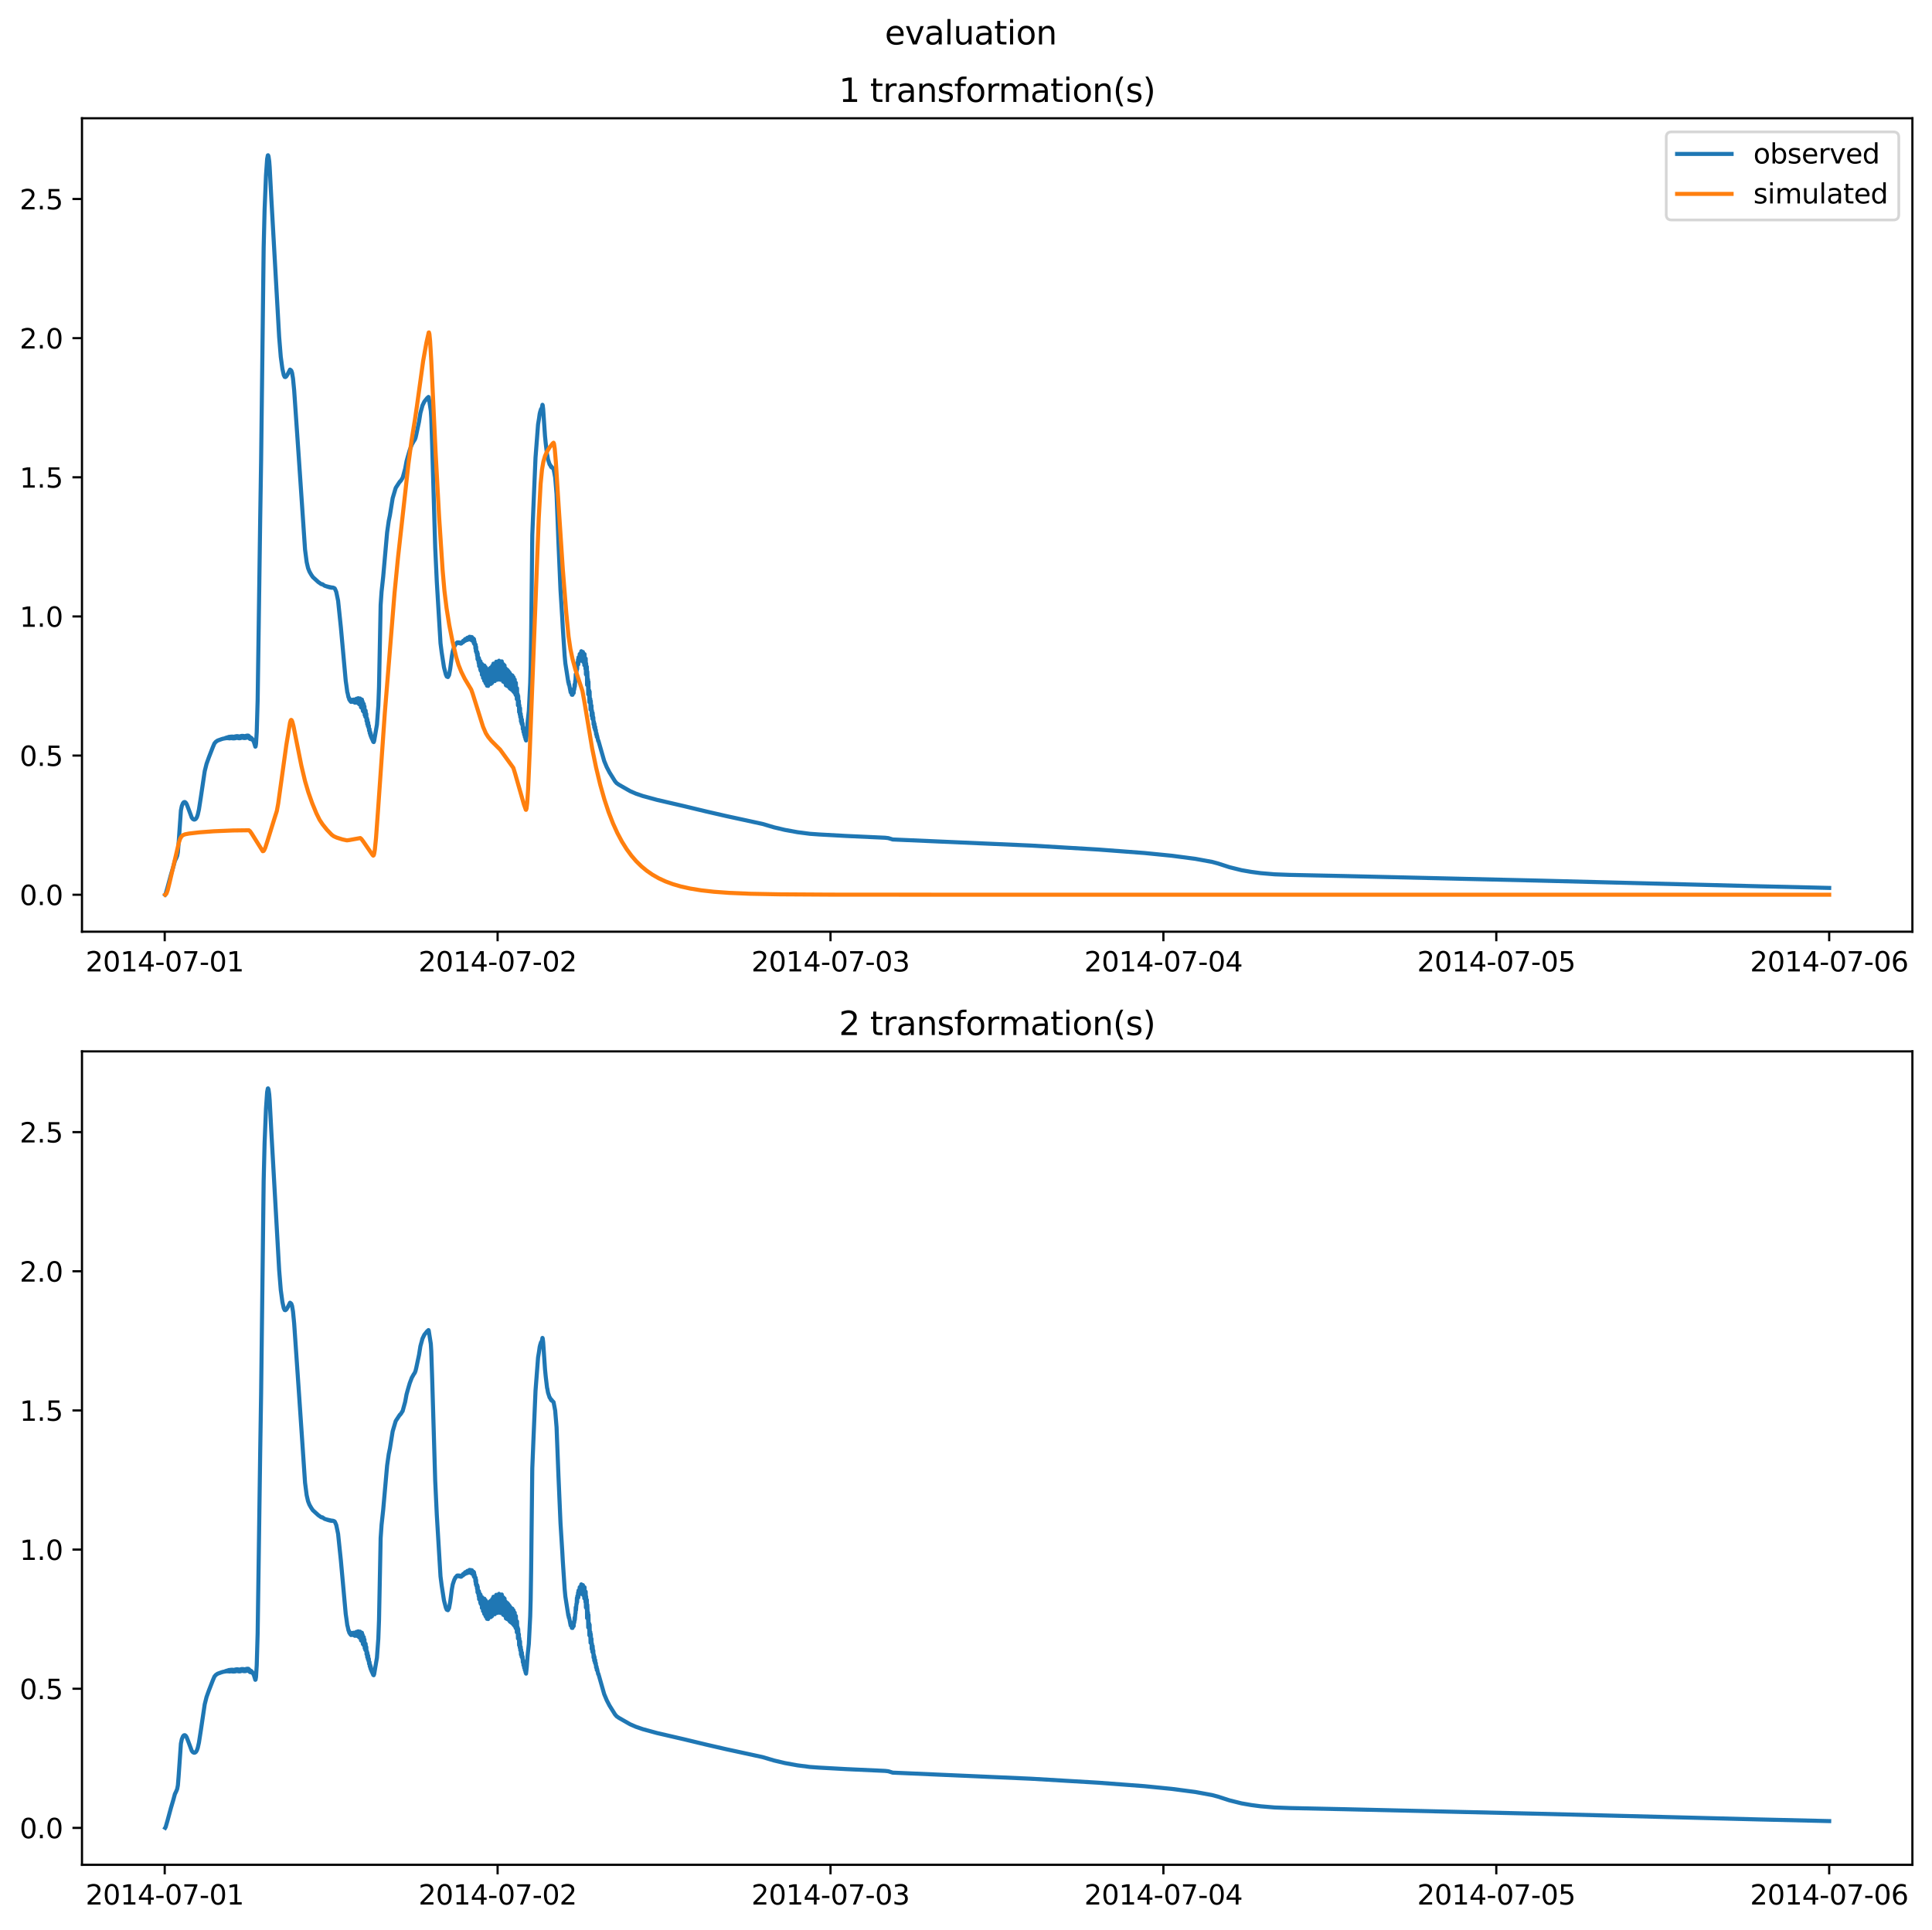 <?xml version="1.0" encoding="utf-8" standalone="no"?>
<!DOCTYPE svg PUBLIC "-//W3C//DTD SVG 1.1//EN"
  "http://www.w3.org/Graphics/SVG/1.1/DTD/svg11.dtd">
<svg xmlns:xlink="http://www.w3.org/1999/xlink" width="709.427pt" height="708.798pt" viewBox="0 0 709.427 708.798" xmlns="http://www.w3.org/2000/svg" version="1.1">
 <defs>
  <style type="text/css">*{stroke-linejoin: round; stroke-linecap: butt}</style>
 </defs>
 <g id="figure_1">
  <g id="patch_1">
   <path d="M 0 708.798 
L 709.427 708.798 
L 709.427 0 
L 0 0 
z
" style="fill: #ffffff"/>
  </g>
  <g id="axes_1">
   <g id="patch_2">
    <path d="M 30.103 342.2 
L 702.227 342.2 
L 702.227 43.44 
L 30.103 43.44 
z
" style="fill: #ffffff"/>
   </g>
   <g id="matplotlib.axis_1">
    <g id="xtick_1">
     <g id="line2d_1">
      <defs>
       <path id="ma94530d5bf" d="M 0 0 
L 0 3.5 
" style="stroke: #000000; stroke-width: 0.8"/>
      </defs>
      <g>
       <use xlink:href="#ma94530d5bf" x="60.484" y="342.2" style="stroke: #000000; stroke-width: 0.8"/>
      </g>
     </g>
     <g id="text_1">
      <!-- 2014-07-01 -->
      <g transform="translate(31.427 356.798) scale(0.1 -0.1)">
       <defs>
        <path id="DejaVuSans-32" d="M 1228 531 
L 3431 531 
L 3431 0 
L 469 0 
L 469 531 
Q 828 903 1448 1529 
Q 2069 2156 2228 2338 
Q 2531 2678 2651 2914 
Q 2772 3150 2772 3378 
Q 2772 3750 2511 3984 
Q 2250 4219 1831 4219 
Q 1534 4219 1204 4116 
Q 875 4013 500 3803 
L 500 4441 
Q 881 4594 1212 4672 
Q 1544 4750 1819 4750 
Q 2544 4750 2975 4387 
Q 3406 4025 3406 3419 
Q 3406 3131 3298 2873 
Q 3191 2616 2906 2266 
Q 2828 2175 2409 1742 
Q 1991 1309 1228 531 
z
" transform="scale(0.016)"/>
        <path id="DejaVuSans-30" d="M 2034 4250 
Q 1547 4250 1301 3770 
Q 1056 3291 1056 2328 
Q 1056 1369 1301 889 
Q 1547 409 2034 409 
Q 2525 409 2770 889 
Q 3016 1369 3016 2328 
Q 3016 3291 2770 3770 
Q 2525 4250 2034 4250 
z
M 2034 4750 
Q 2819 4750 3233 4129 
Q 3647 3509 3647 2328 
Q 3647 1150 3233 529 
Q 2819 -91 2034 -91 
Q 1250 -91 836 529 
Q 422 1150 422 2328 
Q 422 3509 836 4129 
Q 1250 4750 2034 4750 
z
" transform="scale(0.016)"/>
        <path id="DejaVuSans-31" d="M 794 531 
L 1825 531 
L 1825 4091 
L 703 3866 
L 703 4441 
L 1819 4666 
L 2450 4666 
L 2450 531 
L 3481 531 
L 3481 0 
L 794 0 
L 794 531 
z
" transform="scale(0.016)"/>
        <path id="DejaVuSans-34" d="M 2419 4116 
L 825 1625 
L 2419 1625 
L 2419 4116 
z
M 2253 4666 
L 3047 4666 
L 3047 1625 
L 3713 1625 
L 3713 1100 
L 3047 1100 
L 3047 0 
L 2419 0 
L 2419 1100 
L 313 1100 
L 313 1709 
L 2253 4666 
z
" transform="scale(0.016)"/>
        <path id="DejaVuSans-2d" d="M 313 2009 
L 1997 2009 
L 1997 1497 
L 313 1497 
L 313 2009 
z
" transform="scale(0.016)"/>
        <path id="DejaVuSans-37" d="M 525 4666 
L 3525 4666 
L 3525 4397 
L 1831 0 
L 1172 0 
L 2766 4134 
L 525 4134 
L 525 4666 
z
" transform="scale(0.016)"/>
       </defs>
       <use xlink:href="#DejaVuSans-32"/>
       <use xlink:href="#DejaVuSans-30" x="63.623"/>
       <use xlink:href="#DejaVuSans-31" x="127.246"/>
       <use xlink:href="#DejaVuSans-34" x="190.869"/>
       <use xlink:href="#DejaVuSans-2d" x="254.492"/>
       <use xlink:href="#DejaVuSans-30" x="290.576"/>
       <use xlink:href="#DejaVuSans-37" x="354.199"/>
       <use xlink:href="#DejaVuSans-2d" x="417.822"/>
       <use xlink:href="#DejaVuSans-30" x="453.906"/>
       <use xlink:href="#DejaVuSans-31" x="517.529"/>
      </g>
     </g>
    </g>
    <g id="xtick_2">
     <g id="line2d_2">
      <g>
       <use xlink:href="#ma94530d5bf" x="182.723" y="342.2" style="stroke: #000000; stroke-width: 0.8"/>
      </g>
     </g>
     <g id="text_2">
      <!-- 2014-07-02 -->
      <g transform="translate(153.665 356.798) scale(0.1 -0.1)">
       <use xlink:href="#DejaVuSans-32"/>
       <use xlink:href="#DejaVuSans-30" x="63.623"/>
       <use xlink:href="#DejaVuSans-31" x="127.246"/>
       <use xlink:href="#DejaVuSans-34" x="190.869"/>
       <use xlink:href="#DejaVuSans-2d" x="254.492"/>
       <use xlink:href="#DejaVuSans-30" x="290.576"/>
       <use xlink:href="#DejaVuSans-37" x="354.199"/>
       <use xlink:href="#DejaVuSans-2d" x="417.822"/>
       <use xlink:href="#DejaVuSans-30" x="453.906"/>
       <use xlink:href="#DejaVuSans-32" x="517.529"/>
      </g>
     </g>
    </g>
    <g id="xtick_3">
     <g id="line2d_3">
      <g>
       <use xlink:href="#ma94530d5bf" x="304.961" y="342.2" style="stroke: #000000; stroke-width: 0.8"/>
      </g>
     </g>
     <g id="text_3">
      <!-- 2014-07-03 -->
      <g transform="translate(275.903 356.798) scale(0.1 -0.1)">
       <defs>
        <path id="DejaVuSans-33" d="M 2597 2516 
Q 3050 2419 3304 2112 
Q 3559 1806 3559 1356 
Q 3559 666 3084 287 
Q 2609 -91 1734 -91 
Q 1441 -91 1130 -33 
Q 819 25 488 141 
L 488 750 
Q 750 597 1062 519 
Q 1375 441 1716 441 
Q 2309 441 2620 675 
Q 2931 909 2931 1356 
Q 2931 1769 2642 2001 
Q 2353 2234 1838 2234 
L 1294 2234 
L 1294 2753 
L 1863 2753 
Q 2328 2753 2575 2939 
Q 2822 3125 2822 3475 
Q 2822 3834 2567 4026 
Q 2313 4219 1838 4219 
Q 1578 4219 1281 4162 
Q 984 4106 628 3988 
L 628 4550 
Q 988 4650 1302 4700 
Q 1616 4750 1894 4750 
Q 2613 4750 3031 4423 
Q 3450 4097 3450 3541 
Q 3450 3153 3228 2886 
Q 3006 2619 2597 2516 
z
" transform="scale(0.016)"/>
       </defs>
       <use xlink:href="#DejaVuSans-32"/>
       <use xlink:href="#DejaVuSans-30" x="63.623"/>
       <use xlink:href="#DejaVuSans-31" x="127.246"/>
       <use xlink:href="#DejaVuSans-34" x="190.869"/>
       <use xlink:href="#DejaVuSans-2d" x="254.492"/>
       <use xlink:href="#DejaVuSans-30" x="290.576"/>
       <use xlink:href="#DejaVuSans-37" x="354.199"/>
       <use xlink:href="#DejaVuSans-2d" x="417.822"/>
       <use xlink:href="#DejaVuSans-30" x="453.906"/>
       <use xlink:href="#DejaVuSans-33" x="517.529"/>
      </g>
     </g>
    </g>
    <g id="xtick_4">
     <g id="line2d_4">
      <g>
       <use xlink:href="#ma94530d5bf" x="427.199" y="342.2" style="stroke: #000000; stroke-width: 0.8"/>
      </g>
     </g>
     <g id="text_4">
      <!-- 2014-07-04 -->
      <g transform="translate(398.141 356.798) scale(0.1 -0.1)">
       <use xlink:href="#DejaVuSans-32"/>
       <use xlink:href="#DejaVuSans-30" x="63.623"/>
       <use xlink:href="#DejaVuSans-31" x="127.246"/>
       <use xlink:href="#DejaVuSans-34" x="190.869"/>
       <use xlink:href="#DejaVuSans-2d" x="254.492"/>
       <use xlink:href="#DejaVuSans-30" x="290.576"/>
       <use xlink:href="#DejaVuSans-37" x="354.199"/>
       <use xlink:href="#DejaVuSans-2d" x="417.822"/>
       <use xlink:href="#DejaVuSans-30" x="453.906"/>
       <use xlink:href="#DejaVuSans-34" x="517.529"/>
      </g>
     </g>
    </g>
    <g id="xtick_5">
     <g id="line2d_5">
      <g>
       <use xlink:href="#ma94530d5bf" x="549.437" y="342.2" style="stroke: #000000; stroke-width: 0.8"/>
      </g>
     </g>
     <g id="text_5">
      <!-- 2014-07-05 -->
      <g transform="translate(520.38 356.798) scale(0.1 -0.1)">
       <defs>
        <path id="DejaVuSans-35" d="M 691 4666 
L 3169 4666 
L 3169 4134 
L 1269 4134 
L 1269 2991 
Q 1406 3038 1543 3061 
Q 1681 3084 1819 3084 
Q 2600 3084 3056 2656 
Q 3513 2228 3513 1497 
Q 3513 744 3044 326 
Q 2575 -91 1722 -91 
Q 1428 -91 1123 -41 
Q 819 9 494 109 
L 494 744 
Q 775 591 1075 516 
Q 1375 441 1709 441 
Q 2250 441 2565 725 
Q 2881 1009 2881 1497 
Q 2881 1984 2565 2268 
Q 2250 2553 1709 2553 
Q 1456 2553 1204 2497 
Q 953 2441 691 2322 
L 691 4666 
z
" transform="scale(0.016)"/>
       </defs>
       <use xlink:href="#DejaVuSans-32"/>
       <use xlink:href="#DejaVuSans-30" x="63.623"/>
       <use xlink:href="#DejaVuSans-31" x="127.246"/>
       <use xlink:href="#DejaVuSans-34" x="190.869"/>
       <use xlink:href="#DejaVuSans-2d" x="254.492"/>
       <use xlink:href="#DejaVuSans-30" x="290.576"/>
       <use xlink:href="#DejaVuSans-37" x="354.199"/>
       <use xlink:href="#DejaVuSans-2d" x="417.822"/>
       <use xlink:href="#DejaVuSans-30" x="453.906"/>
       <use xlink:href="#DejaVuSans-35" x="517.529"/>
      </g>
     </g>
    </g>
    <g id="xtick_6">
     <g id="line2d_6">
      <g>
       <use xlink:href="#ma94530d5bf" x="671.676" y="342.2" style="stroke: #000000; stroke-width: 0.8"/>
      </g>
     </g>
     <g id="text_6">
      <!-- 2014-07-06 -->
      <g transform="translate(642.618 356.798) scale(0.1 -0.1)">
       <defs>
        <path id="DejaVuSans-36" d="M 2113 2584 
Q 1688 2584 1439 2293 
Q 1191 2003 1191 1497 
Q 1191 994 1439 701 
Q 1688 409 2113 409 
Q 2538 409 2786 701 
Q 3034 994 3034 1497 
Q 3034 2003 2786 2293 
Q 2538 2584 2113 2584 
z
M 3366 4563 
L 3366 3988 
Q 3128 4100 2886 4159 
Q 2644 4219 2406 4219 
Q 1781 4219 1451 3797 
Q 1122 3375 1075 2522 
Q 1259 2794 1537 2939 
Q 1816 3084 2150 3084 
Q 2853 3084 3261 2657 
Q 3669 2231 3669 1497 
Q 3669 778 3244 343 
Q 2819 -91 2113 -91 
Q 1303 -91 875 529 
Q 447 1150 447 2328 
Q 447 3434 972 4092 
Q 1497 4750 2381 4750 
Q 2619 4750 2861 4703 
Q 3103 4656 3366 4563 
z
" transform="scale(0.016)"/>
       </defs>
       <use xlink:href="#DejaVuSans-32"/>
       <use xlink:href="#DejaVuSans-30" x="63.623"/>
       <use xlink:href="#DejaVuSans-31" x="127.246"/>
       <use xlink:href="#DejaVuSans-34" x="190.869"/>
       <use xlink:href="#DejaVuSans-2d" x="254.492"/>
       <use xlink:href="#DejaVuSans-30" x="290.576"/>
       <use xlink:href="#DejaVuSans-37" x="354.199"/>
       <use xlink:href="#DejaVuSans-2d" x="417.822"/>
       <use xlink:href="#DejaVuSans-30" x="453.906"/>
       <use xlink:href="#DejaVuSans-36" x="517.529"/>
      </g>
     </g>
    </g>
   </g>
   <g id="matplotlib.axis_2">
    <g id="ytick_1">
     <g id="line2d_7">
      <defs>
       <path id="m45c45b5640" d="M 0 0 
L -3.5 0 
" style="stroke: #000000; stroke-width: 0.8"/>
      </defs>
      <g>
       <use xlink:href="#m45c45b5640" x="30.103" y="328.62" style="stroke: #000000; stroke-width: 0.8"/>
      </g>
     </g>
     <g id="text_7">
      <!-- 0.0 -->
      <g transform="translate(7.2 332.419) scale(0.1 -0.1)">
       <defs>
        <path id="DejaVuSans-2e" d="M 684 794 
L 1344 794 
L 1344 0 
L 684 0 
L 684 794 
z
" transform="scale(0.016)"/>
       </defs>
       <use xlink:href="#DejaVuSans-30"/>
       <use xlink:href="#DejaVuSans-2e" x="63.623"/>
       <use xlink:href="#DejaVuSans-30" x="95.41"/>
      </g>
     </g>
    </g>
    <g id="ytick_2">
     <g id="line2d_8">
      <g>
       <use xlink:href="#m45c45b5640" x="30.103" y="277.514" style="stroke: #000000; stroke-width: 0.8"/>
      </g>
     </g>
     <g id="text_8">
      <!-- 0.5 -->
      <g transform="translate(7.2 281.313) scale(0.1 -0.1)">
       <use xlink:href="#DejaVuSans-30"/>
       <use xlink:href="#DejaVuSans-2e" x="63.623"/>
       <use xlink:href="#DejaVuSans-35" x="95.41"/>
      </g>
     </g>
    </g>
    <g id="ytick_3">
     <g id="line2d_9">
      <g>
       <use xlink:href="#m45c45b5640" x="30.103" y="226.409" style="stroke: #000000; stroke-width: 0.8"/>
      </g>
     </g>
     <g id="text_9">
      <!-- 1.0 -->
      <g transform="translate(7.2 230.208) scale(0.1 -0.1)">
       <use xlink:href="#DejaVuSans-31"/>
       <use xlink:href="#DejaVuSans-2e" x="63.623"/>
       <use xlink:href="#DejaVuSans-30" x="95.41"/>
      </g>
     </g>
    </g>
    <g id="ytick_4">
     <g id="line2d_10">
      <g>
       <use xlink:href="#m45c45b5640" x="30.103" y="175.303" style="stroke: #000000; stroke-width: 0.8"/>
      </g>
     </g>
     <g id="text_10">
      <!-- 1.5 -->
      <g transform="translate(7.2 179.102) scale(0.1 -0.1)">
       <use xlink:href="#DejaVuSans-31"/>
       <use xlink:href="#DejaVuSans-2e" x="63.623"/>
       <use xlink:href="#DejaVuSans-35" x="95.41"/>
      </g>
     </g>
    </g>
    <g id="ytick_5">
     <g id="line2d_11">
      <g>
       <use xlink:href="#m45c45b5640" x="30.103" y="124.197" style="stroke: #000000; stroke-width: 0.8"/>
      </g>
     </g>
     <g id="text_11">
      <!-- 2.0 -->
      <g transform="translate(7.2 127.996) scale(0.1 -0.1)">
       <use xlink:href="#DejaVuSans-32"/>
       <use xlink:href="#DejaVuSans-2e" x="63.623"/>
       <use xlink:href="#DejaVuSans-30" x="95.41"/>
      </g>
     </g>
    </g>
    <g id="ytick_6">
     <g id="line2d_12">
      <g>
       <use xlink:href="#m45c45b5640" x="30.103" y="73.091" style="stroke: #000000; stroke-width: 0.8"/>
      </g>
     </g>
     <g id="text_12">
      <!-- 2.5 -->
      <g transform="translate(7.2 76.89) scale(0.1 -0.1)">
       <use xlink:href="#DejaVuSans-32"/>
       <use xlink:href="#DejaVuSans-2e" x="63.623"/>
       <use xlink:href="#DejaVuSans-35" x="95.41"/>
      </g>
     </g>
    </g>
   </g>
   <g id="line2d_13">
    <path d="M 60.654 328.605 
L 60.824 328.326 
L 61.503 325.969 
L 62.776 321.255 
L 63.625 318.393 
L 64.219 316.199 
L 64.729 315.149 
L 65.068 314.3 
L 65.323 312.96 
L 65.578 309.8 
L 66.427 297.664 
L 66.766 296.024 
L 67.191 294.996 
L 67.53 294.624 
L 67.87 294.567 
L 68.209 294.807 
L 68.549 295.355 
L 69.058 296.667 
L 70.416 300.314 
L 70.841 300.831 
L 71.265 301.026 
L 71.605 300.971 
L 71.944 300.709 
L 72.284 300.164 
L 72.623 299.209 
L 73.048 297.316 
L 73.727 292.96 
L 75.17 283.245 
L 75.849 280.537 
L 76.698 278.164 
L 78.141 274.451 
L 78.735 273.055 
L 79.245 272.456 
L 79.924 271.991 
L 81.537 271.41 
L 81.706 271.392 
L 82.046 271.248 
L 82.216 271.268 
L 82.385 271.227 
L 82.725 271.178 
L 82.81 271.024 
L 82.98 271.15 
L 83.065 270.953 
L 83.234 271.123 
L 83.319 270.873 
L 83.489 271.127 
L 83.574 270.804 
L 83.744 271.135 
L 83.829 270.72 
L 83.998 271.15 
L 84.083 270.631 
L 84.253 271.195 
L 84.338 270.62 
L 84.508 271.171 
L 84.593 270.578 
L 84.762 271.1 
L 84.847 270.546 
L 84.932 271.11 
L 85.017 270.988 
L 85.102 270.534 
L 85.187 271.163 
L 85.357 270.531 
L 85.441 271.183 
L 85.611 270.564 
L 85.696 271.207 
L 85.866 270.623 
L 85.951 271.203 
L 86.036 270.562 
L 86.121 270.69 
L 86.205 271.174 
L 86.29 270.479 
L 86.46 271.137 
L 86.545 270.432 
L 86.715 271.06 
L 86.8 270.383 
L 86.969 270.95 
L 87.054 270.361 
L 87.139 271.02 
L 87.224 270.855 
L 87.309 270.379 
L 87.394 271.091 
L 87.564 270.429 
L 87.648 271.136 
L 87.818 270.506 
L 87.903 271.155 
L 87.988 270.519 
L 88.073 270.559 
L 88.158 271.135 
L 88.243 270.409 
L 88.412 271.071 
L 88.497 270.328 
L 88.667 270.982 
L 88.752 270.283 
L 88.922 270.894 
L 89.007 270.27 
L 89.092 270.952 
L 89.176 270.769 
L 89.261 270.29 
L 89.346 271.038 
L 89.516 270.314 
L 89.601 271.062 
L 89.771 270.39 
L 89.856 271.081 
L 89.94 270.403 
L 90.025 270.502 
L 90.11 271.052 
L 90.195 270.294 
L 90.365 271.006 
L 90.45 270.229 
L 90.62 270.911 
L 90.704 270.178 
L 90.789 270.812 
L 90.874 270.797 
L 90.959 270.166 
L 91.044 270.895 
L 91.214 270.194 
L 91.299 271.002 
L 91.468 270.403 
L 91.553 271.228 
L 91.638 270.709 
L 91.723 270.726 
L 91.808 271.41 
L 91.893 270.811 
L 92.063 271.485 
L 92.148 270.926 
L 92.317 271.525 
L 92.402 271.123 
L 92.572 271.632 
L 92.657 271.431 
L 92.827 271.849 
L 92.912 271.841 
L 93.081 272.232 
L 93.251 272.586 
L 93.76 274.239 
L 93.845 274.162 
L 94.015 273.164 
L 94.27 268.883 
L 94.609 257.075 
L 94.949 233.437 
L 95.543 190.581 
L 95.883 168.843 
L 96.816 90.973 
L 97.156 77.207 
L 97.665 64.545 
L 98.09 58.402 
L 98.344 57.066 
L 98.429 57.02 
L 98.599 57.412 
L 98.854 59.227 
L 99.023 61.389 
L 99.618 72.63 
L 102.504 123.72 
L 103.098 131.053 
L 103.692 135.435 
L 104.202 137.774 
L 104.541 138.437 
L 104.796 138.492 
L 105.135 138.24 
L 105.56 137.567 
L 106.494 135.744 
L 106.833 135.988 
L 107.003 136.205 
L 107.258 136.976 
L 107.597 139.034 
L 108.022 143.442 
L 109.719 168.046 
L 112.011 201.823 
L 112.605 206.423 
L 113.115 208.639 
L 113.624 209.938 
L 114.303 211.112 
L 114.897 211.973 
L 116.935 213.829 
L 117.189 213.981 
L 117.529 214.231 
L 117.868 214.467 
L 118.123 214.598 
L 118.378 214.558 
L 119.142 215.099 
L 119.566 215.271 
L 119.821 215.302 
L 120.076 215.446 
L 120.16 215.39 
L 120.415 215.551 
L 120.5 215.483 
L 120.585 215.6 
L 120.67 215.524 
L 120.755 215.649 
L 120.84 215.567 
L 120.924 215.694 
L 121.009 215.597 
L 121.094 215.734 
L 121.179 215.643 
L 121.264 215.776 
L 121.349 215.68 
L 121.434 215.81 
L 121.519 215.714 
L 121.604 215.84 
L 121.688 215.744 
L 121.773 215.864 
L 121.858 215.77 
L 121.943 215.869 
L 122.028 215.788 
L 122.113 215.873 
L 122.198 215.8 
L 122.452 215.893 
L 122.622 215.946 
L 122.792 216.032 
L 122.962 216.193 
L 123.471 217.379 
L 124.15 220.648 
L 125.169 230.443 
L 126.951 250.08 
L 127.206 251.813 
L 127.546 254.366 
L 127.631 254.491 
L 127.97 256.125 
L 128.14 256.252 
L 128.225 256.878 
L 128.31 256.607 
L 128.479 257.29 
L 128.564 256.928 
L 128.649 257.526 
L 128.734 257.395 
L 128.819 257.207 
L 128.904 257.799 
L 128.989 257.239 
L 129.159 257.718 
L 129.243 257.028 
L 129.328 257.627 
L 129.498 257.004 
L 129.583 257.776 
L 129.668 257.104 
L 129.753 257.258 
L 129.838 257.817 
L 129.923 256.936 
L 130.007 257.699 
L 130.092 257.619 
L 130.177 257.006 
L 130.262 258.065 
L 130.432 257.282 
L 130.517 258.065 
L 130.602 256.823 
L 130.771 257.649 
L 130.856 256.637 
L 130.941 258.013 
L 131.111 256.923 
L 131.196 258.128 
L 131.281 256.532 
L 131.451 257.876 
L 131.535 256.434 
L 131.62 258.293 
L 131.79 256.839 
L 131.875 258.669 
L 131.96 256.668 
L 132.13 258.64 
L 132.215 256.546 
L 132.299 258.923 
L 132.469 257.041 
L 132.554 259.776 
L 132.639 257.376 
L 132.724 258.108 
L 132.809 259.981 
L 132.894 256.942 
L 133.063 259.576 
L 133.148 257.665 
L 133.233 261.08 
L 133.318 258.8 
L 133.403 259.243 
L 133.488 261.429 
L 133.573 258.539 
L 133.658 261.202 
L 133.742 261.117 
L 133.827 259.456 
L 133.912 262.648 
L 133.997 260.67 
L 134.082 261.269 
L 134.167 263.309 
L 134.252 261.002 
L 134.422 263.504 
L 134.506 262.192 
L 134.591 264.835 
L 134.676 263.761 
L 134.761 263.821 
L 134.846 265.936 
L 134.931 264.413 
L 135.101 266.742 
L 135.186 265.373 
L 135.355 267.378 
L 135.44 266.54 
L 135.525 268.337 
L 135.61 267.937 
L 135.695 267.75 
L 135.78 269.311 
L 135.865 268.623 
L 135.95 268.963 
L 136.034 270.103 
L 136.119 269.359 
L 136.289 270.763 
L 136.374 270.211 
L 136.544 271.337 
L 136.629 271.087 
L 136.798 271.874 
L 136.883 271.906 
L 137.053 272.446 
L 137.223 272.555 
L 137.393 272.121 
L 138.411 266.127 
L 138.921 259.146 
L 139.175 252.292 
L 139.43 239.347 
L 139.77 222.216 
L 140.109 217.32 
L 140.703 211.858 
L 142.146 195.564 
L 142.741 191.346 
L 143.165 189.31 
L 144.184 182.985 
L 145.287 179.264 
L 145.457 178.965 
L 146.815 176.896 
L 146.9 176.916 
L 147.155 176.537 
L 147.24 176.504 
L 147.749 175.619 
L 147.834 175.582 
L 148.768 172.175 
L 149.277 169.426 
L 149.786 167.584 
L 150.465 165.265 
L 151.229 163.248 
L 151.484 162.825 
L 151.824 162.197 
L 152.333 161.428 
L 152.588 160.753 
L 152.842 159.698 
L 153.861 154.9 
L 154.37 151.718 
L 155.134 148.92 
L 155.813 147.511 
L 156.832 146.23 
L 157.341 145.794 
L 157.426 145.975 
L 158.19 150.852 
L 158.36 153.547 
L 158.699 163.802 
L 159.803 201.047 
L 160.397 213.721 
L 161.755 236.261 
L 162.18 239.577 
L 163.029 245.083 
L 163.708 247.717 
L 164.047 248.486 
L 164.472 248.672 
L 164.896 247.918 
L 165.321 245.604 
L 165.915 241.042 
L 166.254 239.178 
L 166.849 237.402 
L 167.103 237.012 
L 167.188 236.683 
L 167.273 236.726 
L 167.443 236.46 
L 167.782 236.021 
L 167.867 236.201 
L 167.952 235.922 
L 168.037 236.1 
L 168.122 235.948 
L 168.207 236.001 
L 168.292 236.059 
L 168.377 235.931 
L 168.462 236.178 
L 168.546 235.921 
L 168.631 236.257 
L 168.716 235.991 
L 168.801 236.25 
L 168.971 236.175 
L 169.056 236.293 
L 169.141 236.078 
L 169.226 236.392 
L 169.31 235.991 
L 169.395 236.351 
L 169.48 235.949 
L 169.565 236.153 
L 169.735 235.861 
L 169.82 235.974 
L 169.905 235.569 
L 169.99 235.93 
L 170.074 235.362 
L 170.159 235.78 
L 170.244 235.28 
L 170.329 235.495 
L 170.499 235.169 
L 170.584 235.357 
L 170.669 234.885 
L 170.754 235.378 
L 170.838 234.706 
L 170.923 235.282 
L 171.008 234.701 
L 171.093 235.057 
L 171.263 234.728 
L 171.348 234.968 
L 171.433 234.442 
L 171.518 235.055 
L 171.602 234.248 
L 171.687 235.01 
L 171.772 234.256 
L 171.857 234.789 
L 171.942 234.407 
L 172.027 234.459 
L 172.112 234.653 
L 172.197 234.099 
L 172.281 234.819 
L 172.366 233.886 
L 172.451 234.852 
L 172.536 233.873 
L 172.621 234.664 
L 172.706 234.065 
L 172.876 234.518 
L 172.961 234.127 
L 173.045 234.952 
L 173.13 233.959 
L 173.215 235.208 
L 173.3 234.013 
L 173.385 235.22 
L 173.47 234.363 
L 173.555 234.997 
L 173.64 234.972 
L 173.725 234.705 
L 173.809 235.648 
L 173.894 234.563 
L 173.979 236.222 
L 174.064 234.795 
L 174.149 236.523 
L 174.234 235.589 
L 174.404 236.806 
L 174.489 236.544 
L 174.573 238.148 
L 174.658 236.767 
L 174.743 239.21 
L 174.828 237.595 
L 174.913 239.674 
L 174.998 239.061 
L 175.083 239.533 
L 175.168 240.777 
L 175.253 239.494 
L 175.337 242.098 
L 175.422 240.081 
L 175.507 242.41 
L 175.592 241.585 
L 175.677 242.076 
L 175.762 243.502 
L 175.847 241.655 
L 175.932 244.665 
L 176.017 242.275 
L 176.101 244.448 
L 176.186 243.98 
L 176.271 243.419 
L 176.356 245.881 
L 176.441 242.945 
L 176.526 246.369 
L 176.611 244.211 
L 176.781 246.543 
L 176.865 243.801 
L 176.95 247.839 
L 177.035 243.91 
L 177.205 246.978 
L 177.29 244.613 
L 177.375 249.004 
L 177.46 244.455 
L 177.545 248.815 
L 177.714 245.421 
L 177.799 249.994 
L 177.884 244.456 
L 177.969 249.553 
L 178.139 246.546 
L 178.224 250.703 
L 178.309 245.031 
L 178.393 251.063 
L 178.478 246.945 
L 178.648 250.373 
L 178.733 245.757 
L 178.818 251.84 
L 178.903 246.349 
L 178.988 249.716 
L 179.073 249.593 
L 179.157 246.897 
L 179.242 251.921 
L 179.327 245.936 
L 179.412 250.816 
L 179.582 247.374 
L 179.667 251.355 
L 179.752 245.528 
L 179.836 251.209 
L 179.921 247.112 
L 180.006 247.946 
L 180.091 250.267 
L 180.176 245.215 
L 180.261 251.191 
L 180.346 245.716 
L 180.516 248.785 
L 180.6 245.187 
L 180.685 250.829 
L 180.77 244.531 
L 180.855 249.221 
L 181.025 245.562 
L 181.11 249.966 
L 181.195 243.74 
L 181.28 249.859 
L 181.364 245.36 
L 181.449 246.683 
L 181.534 248.651 
L 181.619 243.781 
L 181.704 250.145 
L 181.789 243.882 
L 181.874 248.043 
L 181.959 246.993 
L 182.044 244.515 
L 182.128 249.628 
L 182.213 243.032 
L 182.298 249.171 
L 182.383 244.966 
L 182.468 245.964 
L 182.553 248.274 
L 182.638 243.069 
L 182.723 249.664 
L 182.808 243.362 
L 182.892 247.532 
L 182.977 246.512 
L 183.062 244.168 
L 183.147 249.321 
L 183.232 242.666 
L 183.317 249.04 
L 183.402 244.656 
L 183.487 245.877 
L 183.572 248.118 
L 183.656 243.1 
L 183.741 249.68 
L 183.826 243.188 
L 183.911 247.973 
L 184.081 244.506 
L 184.166 249.322 
L 184.251 242.908 
L 184.336 249.464 
L 184.42 244.624 
L 184.59 248.39 
L 184.675 243.976 
L 184.76 250.362 
L 184.845 243.971 
L 184.93 249.072 
L 185.1 245.967 
L 185.184 250.474 
L 185.269 244.417 
L 185.354 250.735 
L 185.439 246.3 
L 185.609 250.012 
L 185.694 245.526 
L 185.779 251.693 
L 185.864 245.898 
L 185.948 249.955 
L 186.033 249.25 
L 186.118 246.858 
L 186.203 251.931 
L 186.288 246.021 
L 186.373 251.339 
L 186.543 248.249 
L 186.628 251.941 
L 186.712 246.519 
L 186.797 252.283 
L 186.882 248.162 
L 187.052 251.665 
L 187.137 247.095 
L 187.222 252.856 
L 187.307 247.929 
L 187.476 251.216 
L 187.561 247.726 
L 187.646 253.176 
L 187.731 247.873 
L 187.816 251.37 
L 187.901 250.968 
L 187.986 248.464 
L 188.071 253.477 
L 188.155 248.103 
L 188.24 252.422 
L 188.325 251.099 
L 188.41 249.488 
L 188.495 253.937 
L 188.58 248.737 
L 188.665 253.33 
L 188.835 250.495 
L 188.919 254.459 
L 189.004 249.594 
L 189.089 254.181 
L 189.259 251.6 
L 189.344 255.255 
L 189.429 250.797 
L 189.514 255.169 
L 189.683 253.038 
L 189.768 256.788 
L 189.853 252.779 
L 189.938 256.797 
L 190.023 255.91 
L 190.108 255.038 
L 190.193 259.059 
L 190.278 255.618 
L 190.447 259.223 
L 190.532 257.482 
L 190.617 261.544 
L 190.702 258.979 
L 190.872 262.433 
L 190.957 260.095 
L 191.042 263.372 
L 191.127 262.631 
L 191.211 262.163 
L 191.296 264.977 
L 191.381 263.204 
L 191.551 265.806 
L 191.636 264.254 
L 191.806 266.377 
L 191.891 265.682 
L 191.975 267.751 
L 192.06 267.021 
L 192.145 267.257 
L 192.23 268.869 
L 192.315 267.945 
L 192.485 269.856 
L 192.57 269.081 
L 192.739 270.721 
L 192.824 270.305 
L 192.994 271.538 
L 193.079 271.428 
L 193.164 271.964 
L 193.419 269.661 
L 193.758 265.04 
L 194.183 261.068 
L 194.692 250.862 
L 194.862 244.736 
L 195.031 234.051 
L 195.456 196.55 
L 195.88 185.97 
L 196.644 168.036 
L 197.578 155.858 
L 197.918 153.779 
L 198.172 151.976 
L 198.427 150.96 
L 198.512 151.075 
L 198.597 150.384 
L 198.682 150.444 
L 198.851 149.952 
L 198.936 150.036 
L 199.191 148.671 
L 199.276 148.831 
L 199.446 150.214 
L 200.125 160.156 
L 200.379 162.754 
L 200.889 167.047 
L 200.974 167.295 
L 201.228 168.758 
L 201.822 170.582 
L 201.907 170.567 
L 202.247 171.28 
L 202.332 171.196 
L 202.417 171.565 
L 202.502 171.385 
L 202.586 171.706 
L 202.671 171.595 
L 202.841 171.833 
L 203.265 172.251 
L 203.605 174.002 
L 203.86 175.376 
L 204.369 181.471 
L 205.048 198.906 
L 205.812 216.687 
L 206.491 227.528 
L 206.661 230.645 
L 207.34 240.863 
L 207.595 243.602 
L 208.698 250.669 
L 208.783 250.328 
L 208.868 251.402 
L 208.953 251.257 
L 209.547 254.31 
L 209.632 253.625 
L 209.802 254.607 
L 209.887 254.05 
L 209.972 255.168 
L 210.057 254.362 
L 210.141 254.593 
L 210.226 255.192 
L 210.311 253.999 
L 210.396 254.807 
L 210.566 253.704 
L 210.651 254.52 
L 210.736 252.891 
L 210.82 253.325 
L 210.905 252.874 
L 210.99 251.379 
L 211.075 252.179 
L 211.245 250.001 
L 211.33 249.776 
L 211.415 247.613 
L 211.5 248.649 
L 211.669 246.316 
L 211.754 246.373 
L 211.839 244.175 
L 211.924 245.728 
L 212.009 243.42 
L 212.094 244.051 
L 212.179 243.876 
L 212.264 242.22 
L 212.348 244.028 
L 212.433 241.427 
L 212.518 243.154 
L 212.688 241.557 
L 212.773 242.595 
L 212.858 240.253 
L 212.943 242.717 
L 213.028 240.065 
L 213.112 241.638 
L 213.282 240.159 
L 213.367 242.03 
L 213.452 239.178 
L 213.537 242.256 
L 213.622 239.695 
L 213.707 241.427 
L 213.792 241.303 
L 213.876 240.091 
L 213.961 242.819 
L 214.046 239.458 
L 214.131 243.101 
L 214.216 240.33 
L 214.386 242.47 
L 214.471 240.372 
L 214.556 244.316 
L 214.64 240.245 
L 214.725 244.4 
L 214.81 242.422 
L 214.895 242.933 
L 214.98 245.666 
L 215.065 241.881 
L 215.15 247.687 
L 215.235 243.683 
L 215.404 248.123 
L 215.489 244.874 
L 215.574 251.575 
L 215.659 246.702 
L 215.829 251.266 
L 215.914 249.501 
L 215.999 255.006 
L 216.084 250.381 
L 216.168 255.207 
L 216.253 254.234 
L 216.338 253.539 
L 216.423 257.886 
L 216.508 254.022 
L 216.593 258.091 
L 216.678 257.553 
L 216.763 256.69 
L 216.848 260.641 
L 216.932 257.466 
L 217.102 260.934 
L 217.187 259.161 
L 217.272 262.896 
L 217.357 260.927 
L 217.527 263.995 
L 217.612 261.821 
L 217.781 264.426 
L 217.866 263.5 
L 217.951 266.048 
L 218.036 264.976 
L 218.121 265.333 
L 218.206 267.182 
L 218.291 265.842 
L 218.46 267.97 
L 218.545 266.937 
L 218.715 268.64 
L 218.8 268.139 
L 218.885 269.693 
L 218.97 269.316 
L 219.055 269.378 
L 219.139 270.63 
L 219.224 270.11 
L 219.649 272.139 
L 219.734 272.036 
L 219.988 272.936 
L 221.856 279.481 
L 222.79 281.737 
L 223.808 283.697 
L 225.846 286.966 
L 226.44 287.646 
L 227.289 288.228 
L 231.363 290.561 
L 233.486 291.487 
L 236.032 292.36 
L 241.21 293.775 
L 251.227 296.093 
L 259.291 298.033 
L 266.592 299.709 
L 280.004 302.619 
L 284.248 303.874 
L 288.153 304.799 
L 292.822 305.65 
L 297.406 306.243 
L 300.801 306.486 
L 310.818 307.039 
L 324.994 307.689 
L 326.183 307.824 
L 327.796 308.328 
L 332.04 308.51 
L 378.643 310.564 
L 403.346 312.026 
L 420.238 313.296 
L 430.255 314.298 
L 438.914 315.433 
L 445.11 316.571 
L 447.233 317.139 
L 451.392 318.49 
L 455.891 319.614 
L 459.456 320.231 
L 462.937 320.691 
L 468.03 321.123 
L 473.633 321.335 
L 493.836 321.762 
L 565.821 323.449 
L 646.209 325.523 
L 671.676 326.123 
L 671.676 326.123 
" clip-path="url(#p8f7106d0bf)" style="fill: none; stroke: #1f77b4; stroke-width: 1.5; stroke-linecap: square"/>
   </g>
   <g id="line2d_14">
    <path d="M 60.654 328.62 
L 60.909 328.487 
L 61.164 328.091 
L 61.588 326.899 
L 62.267 324.162 
L 65.663 309.53 
L 66.172 308.005 
L 66.681 307.171 
L 67.191 306.742 
L 67.955 306.429 
L 69.398 306.152 
L 73.133 305.714 
L 78.481 305.312 
L 85.526 305.017 
L 91.384 304.946 
L 91.808 305.282 
L 92.402 306.116 
L 96.477 312.634 
L 96.731 312.589 
L 96.986 312.286 
L 97.411 311.357 
L 98.175 308.997 
L 100.891 300.255 
L 101.655 297.852 
L 102.164 295.089 
L 103.098 288.368 
L 105.135 273.656 
L 106.494 265.417 
L 106.748 264.571 
L 106.918 264.407 
L 107.088 264.516 
L 107.342 265.077 
L 107.767 266.694 
L 108.701 271.422 
L 110.653 281.176 
L 112.011 286.895 
L 113.2 290.913 
L 114.643 295.008 
L 116.171 298.713 
L 117.359 301.111 
L 118.463 302.78 
L 119.991 304.688 
L 121.773 306.563 
L 122.537 307.133 
L 123.641 307.637 
L 125.763 308.311 
L 127.376 308.653 
L 128.31 308.533 
L 132.299 307.804 
L 132.724 308.155 
L 133.488 309.182 
L 136.798 314.002 
L 137.053 314.256 
L 137.223 314.116 
L 137.393 313.585 
L 137.647 312.039 
L 138.072 307.804 
L 138.836 297.276 
L 141.297 261.974 
L 144.863 217.952 
L 146.136 204.914 
L 149.956 170.544 
L 151.144 161.622 
L 152.333 154.315 
L 153.097 149.15 
L 155.389 132.525 
L 156.577 125.89 
L 157.426 122.121 
L 157.511 122.094 
L 157.681 122.747 
L 157.935 125.322 
L 158.36 132.45 
L 159.973 166.516 
L 161.246 189.946 
L 162.519 209.261 
L 163.199 217.038 
L 163.963 223.284 
L 164.981 229.62 
L 166.17 235.642 
L 167.528 241.388 
L 168.377 244.215 
L 169.395 246.76 
L 170.669 249.325 
L 172.112 251.738 
L 173.045 253.299 
L 173.64 255.01 
L 177.375 266.914 
L 178.393 269.287 
L 179.242 270.64 
L 180.431 272.1 
L 182.044 273.72 
L 183.656 275.328 
L 188.495 282.017 
L 189.174 284.21 
L 192.4 295.523 
L 193.079 297.417 
L 193.164 297.437 
L 193.334 296.983 
L 193.588 294.909 
L 193.928 289.688 
L 194.522 275.888 
L 197.833 190.244 
L 198.512 177.742 
L 199.021 172.503 
L 199.53 169.554 
L 200.125 167.505 
L 200.804 165.969 
L 201.738 164.425 
L 202.926 162.894 
L 203.265 162.61 
L 203.435 163.015 
L 203.69 164.729 
L 204.114 169.768 
L 205.133 185.909 
L 206.661 209.058 
L 207.934 225.104 
L 208.783 233.809 
L 209.462 238.386 
L 210.226 242.021 
L 211.245 245.796 
L 212.518 249.693 
L 213.876 253.788 
L 214.556 257.571 
L 217.442 274.896 
L 218.885 281.916 
L 220.413 288.246 
L 221.941 293.634 
L 223.469 298.242 
L 225.082 302.399 
L 226.694 305.95 
L 228.392 309.14 
L 230.09 311.859 
L 231.873 314.289 
L 233.655 316.353 
L 235.523 318.187 
L 237.475 319.805 
L 239.597 321.273 
L 241.889 322.58 
L 244.351 323.723 
L 247.068 324.731 
L 250.039 325.596 
L 253.434 326.349 
L 257.424 326.997 
L 262.093 327.524 
L 267.865 327.945 
L 275.42 328.262 
L 286.286 328.476 
L 304.961 328.59 
L 360.902 328.62 
L 671.676 328.62 
L 671.676 328.62 
" clip-path="url(#p8f7106d0bf)" style="fill: none; stroke: #ff7f0e; stroke-width: 1.5; stroke-linecap: square"/>
   </g>
   <g id="patch_3">
    <path d="M 30.103 342.2 
L 30.103 43.44 
" style="fill: none; stroke: #000000; stroke-width: 0.8; stroke-linejoin: miter; stroke-linecap: square"/>
   </g>
   <g id="patch_4">
    <path d="M 702.227 342.2 
L 702.227 43.44 
" style="fill: none; stroke: #000000; stroke-width: 0.8; stroke-linejoin: miter; stroke-linecap: square"/>
   </g>
   <g id="patch_5">
    <path d="M 30.103 342.2 
L 702.227 342.2 
" style="fill: none; stroke: #000000; stroke-width: 0.8; stroke-linejoin: miter; stroke-linecap: square"/>
   </g>
   <g id="patch_6">
    <path d="M 30.103 43.44 
L 702.227 43.44 
" style="fill: none; stroke: #000000; stroke-width: 0.8; stroke-linejoin: miter; stroke-linecap: square"/>
   </g>
   <g id="text_13">
    <!-- 1 transformation(s) -->
    <g transform="translate(308.05 37.44) scale(0.12 -0.12)">
     <defs>
      <path id="DejaVuSans-20" transform="scale(0.016)"/>
      <path id="DejaVuSans-74" d="M 1172 4494 
L 1172 3500 
L 2356 3500 
L 2356 3053 
L 1172 3053 
L 1172 1153 
Q 1172 725 1289 603 
Q 1406 481 1766 481 
L 2356 481 
L 2356 0 
L 1766 0 
Q 1100 0 847 248 
Q 594 497 594 1153 
L 594 3053 
L 172 3053 
L 172 3500 
L 594 3500 
L 594 4494 
L 1172 4494 
z
" transform="scale(0.016)"/>
      <path id="DejaVuSans-72" d="M 2631 2963 
Q 2534 3019 2420 3045 
Q 2306 3072 2169 3072 
Q 1681 3072 1420 2755 
Q 1159 2438 1159 1844 
L 1159 0 
L 581 0 
L 581 3500 
L 1159 3500 
L 1159 2956 
Q 1341 3275 1631 3429 
Q 1922 3584 2338 3584 
Q 2397 3584 2469 3576 
Q 2541 3569 2628 3553 
L 2631 2963 
z
" transform="scale(0.016)"/>
      <path id="DejaVuSans-61" d="M 2194 1759 
Q 1497 1759 1228 1600 
Q 959 1441 959 1056 
Q 959 750 1161 570 
Q 1363 391 1709 391 
Q 2188 391 2477 730 
Q 2766 1069 2766 1631 
L 2766 1759 
L 2194 1759 
z
M 3341 1997 
L 3341 0 
L 2766 0 
L 2766 531 
Q 2569 213 2275 61 
Q 1981 -91 1556 -91 
Q 1019 -91 701 211 
Q 384 513 384 1019 
Q 384 1609 779 1909 
Q 1175 2209 1959 2209 
L 2766 2209 
L 2766 2266 
Q 2766 2663 2505 2880 
Q 2244 3097 1772 3097 
Q 1472 3097 1187 3025 
Q 903 2953 641 2809 
L 641 3341 
Q 956 3463 1253 3523 
Q 1550 3584 1831 3584 
Q 2591 3584 2966 3190 
Q 3341 2797 3341 1997 
z
" transform="scale(0.016)"/>
      <path id="DejaVuSans-6e" d="M 3513 2113 
L 3513 0 
L 2938 0 
L 2938 2094 
Q 2938 2591 2744 2837 
Q 2550 3084 2163 3084 
Q 1697 3084 1428 2787 
Q 1159 2491 1159 1978 
L 1159 0 
L 581 0 
L 581 3500 
L 1159 3500 
L 1159 2956 
Q 1366 3272 1645 3428 
Q 1925 3584 2291 3584 
Q 2894 3584 3203 3211 
Q 3513 2838 3513 2113 
z
" transform="scale(0.016)"/>
      <path id="DejaVuSans-73" d="M 2834 3397 
L 2834 2853 
Q 2591 2978 2328 3040 
Q 2066 3103 1784 3103 
Q 1356 3103 1142 2972 
Q 928 2841 928 2578 
Q 928 2378 1081 2264 
Q 1234 2150 1697 2047 
L 1894 2003 
Q 2506 1872 2764 1633 
Q 3022 1394 3022 966 
Q 3022 478 2636 193 
Q 2250 -91 1575 -91 
Q 1294 -91 989 -36 
Q 684 19 347 128 
L 347 722 
Q 666 556 975 473 
Q 1284 391 1588 391 
Q 1994 391 2212 530 
Q 2431 669 2431 922 
Q 2431 1156 2273 1281 
Q 2116 1406 1581 1522 
L 1381 1569 
Q 847 1681 609 1914 
Q 372 2147 372 2553 
Q 372 3047 722 3315 
Q 1072 3584 1716 3584 
Q 2034 3584 2315 3537 
Q 2597 3491 2834 3397 
z
" transform="scale(0.016)"/>
      <path id="DejaVuSans-66" d="M 2375 4863 
L 2375 4384 
L 1825 4384 
Q 1516 4384 1395 4259 
Q 1275 4134 1275 3809 
L 1275 3500 
L 2222 3500 
L 2222 3053 
L 1275 3053 
L 1275 0 
L 697 0 
L 697 3053 
L 147 3053 
L 147 3500 
L 697 3500 
L 697 3744 
Q 697 4328 969 4595 
Q 1241 4863 1831 4863 
L 2375 4863 
z
" transform="scale(0.016)"/>
      <path id="DejaVuSans-6f" d="M 1959 3097 
Q 1497 3097 1228 2736 
Q 959 2375 959 1747 
Q 959 1119 1226 758 
Q 1494 397 1959 397 
Q 2419 397 2687 759 
Q 2956 1122 2956 1747 
Q 2956 2369 2687 2733 
Q 2419 3097 1959 3097 
z
M 1959 3584 
Q 2709 3584 3137 3096 
Q 3566 2609 3566 1747 
Q 3566 888 3137 398 
Q 2709 -91 1959 -91 
Q 1206 -91 779 398 
Q 353 888 353 1747 
Q 353 2609 779 3096 
Q 1206 3584 1959 3584 
z
" transform="scale(0.016)"/>
      <path id="DejaVuSans-6d" d="M 3328 2828 
Q 3544 3216 3844 3400 
Q 4144 3584 4550 3584 
Q 5097 3584 5394 3201 
Q 5691 2819 5691 2113 
L 5691 0 
L 5113 0 
L 5113 2094 
Q 5113 2597 4934 2840 
Q 4756 3084 4391 3084 
Q 3944 3084 3684 2787 
Q 3425 2491 3425 1978 
L 3425 0 
L 2847 0 
L 2847 2094 
Q 2847 2600 2669 2842 
Q 2491 3084 2119 3084 
Q 1678 3084 1418 2786 
Q 1159 2488 1159 1978 
L 1159 0 
L 581 0 
L 581 3500 
L 1159 3500 
L 1159 2956 
Q 1356 3278 1631 3431 
Q 1906 3584 2284 3584 
Q 2666 3584 2933 3390 
Q 3200 3197 3328 2828 
z
" transform="scale(0.016)"/>
      <path id="DejaVuSans-69" d="M 603 3500 
L 1178 3500 
L 1178 0 
L 603 0 
L 603 3500 
z
M 603 4863 
L 1178 4863 
L 1178 4134 
L 603 4134 
L 603 4863 
z
" transform="scale(0.016)"/>
      <path id="DejaVuSans-28" d="M 1984 4856 
Q 1566 4138 1362 3434 
Q 1159 2731 1159 2009 
Q 1159 1288 1364 580 
Q 1569 -128 1984 -844 
L 1484 -844 
Q 1016 -109 783 600 
Q 550 1309 550 2009 
Q 550 2706 781 3412 
Q 1013 4119 1484 4856 
L 1984 4856 
z
" transform="scale(0.016)"/>
      <path id="DejaVuSans-29" d="M 513 4856 
L 1013 4856 
Q 1481 4119 1714 3412 
Q 1947 2706 1947 2009 
Q 1947 1309 1714 600 
Q 1481 -109 1013 -844 
L 513 -844 
Q 928 -128 1133 580 
Q 1338 1288 1338 2009 
Q 1338 2731 1133 3434 
Q 928 4138 513 4856 
z
" transform="scale(0.016)"/>
     </defs>
     <use xlink:href="#DejaVuSans-31"/>
     <use xlink:href="#DejaVuSans-20" x="63.623"/>
     <use xlink:href="#DejaVuSans-74" x="95.41"/>
     <use xlink:href="#DejaVuSans-72" x="134.619"/>
     <use xlink:href="#DejaVuSans-61" x="175.732"/>
     <use xlink:href="#DejaVuSans-6e" x="237.012"/>
     <use xlink:href="#DejaVuSans-73" x="300.391"/>
     <use xlink:href="#DejaVuSans-66" x="352.49"/>
     <use xlink:href="#DejaVuSans-6f" x="387.695"/>
     <use xlink:href="#DejaVuSans-72" x="448.877"/>
     <use xlink:href="#DejaVuSans-6d" x="488.24"/>
     <use xlink:href="#DejaVuSans-61" x="585.652"/>
     <use xlink:href="#DejaVuSans-74" x="646.932"/>
     <use xlink:href="#DejaVuSans-69" x="686.141"/>
     <use xlink:href="#DejaVuSans-6f" x="713.924"/>
     <use xlink:href="#DejaVuSans-6e" x="775.105"/>
     <use xlink:href="#DejaVuSans-28" x="838.484"/>
     <use xlink:href="#DejaVuSans-73" x="877.498"/>
     <use xlink:href="#DejaVuSans-29" x="929.598"/>
    </g>
   </g>
   <g id="legend_1">
    <g id="patch_7">
     <path d="M 613.833 80.796 
L 695.227 80.796 
Q 697.227 80.796 697.227 78.796 
L 697.227 50.44 
Q 697.227 48.44 695.227 48.44 
L 613.833 48.44 
Q 611.833 48.44 611.833 50.44 
L 611.833 78.796 
Q 611.833 80.796 613.833 80.796 
z
" style="fill: #ffffff; opacity: 0.8; stroke: #cccccc; stroke-linejoin: miter"/>
    </g>
    <g id="line2d_15">
     <path d="M 615.833 56.538 
L 625.833 56.538 
L 635.833 56.538 
" style="fill: none; stroke: #1f77b4; stroke-width: 1.5; stroke-linecap: square"/>
    </g>
    <g id="text_14">
     <!-- observed -->
     <g transform="translate(643.833 60.038) scale(0.1 -0.1)">
      <defs>
       <path id="DejaVuSans-62" d="M 3116 1747 
Q 3116 2381 2855 2742 
Q 2594 3103 2138 3103 
Q 1681 3103 1420 2742 
Q 1159 2381 1159 1747 
Q 1159 1113 1420 752 
Q 1681 391 2138 391 
Q 2594 391 2855 752 
Q 3116 1113 3116 1747 
z
M 1159 2969 
Q 1341 3281 1617 3432 
Q 1894 3584 2278 3584 
Q 2916 3584 3314 3078 
Q 3713 2572 3713 1747 
Q 3713 922 3314 415 
Q 2916 -91 2278 -91 
Q 1894 -91 1617 61 
Q 1341 213 1159 525 
L 1159 0 
L 581 0 
L 581 4863 
L 1159 4863 
L 1159 2969 
z
" transform="scale(0.016)"/>
       <path id="DejaVuSans-65" d="M 3597 1894 
L 3597 1613 
L 953 1613 
Q 991 1019 1311 708 
Q 1631 397 2203 397 
Q 2534 397 2845 478 
Q 3156 559 3463 722 
L 3463 178 
Q 3153 47 2828 -22 
Q 2503 -91 2169 -91 
Q 1331 -91 842 396 
Q 353 884 353 1716 
Q 353 2575 817 3079 
Q 1281 3584 2069 3584 
Q 2775 3584 3186 3129 
Q 3597 2675 3597 1894 
z
M 3022 2063 
Q 3016 2534 2758 2815 
Q 2500 3097 2075 3097 
Q 1594 3097 1305 2825 
Q 1016 2553 972 2059 
L 3022 2063 
z
" transform="scale(0.016)"/>
       <path id="DejaVuSans-76" d="M 191 3500 
L 800 3500 
L 1894 563 
L 2988 3500 
L 3597 3500 
L 2284 0 
L 1503 0 
L 191 3500 
z
" transform="scale(0.016)"/>
       <path id="DejaVuSans-64" d="M 2906 2969 
L 2906 4863 
L 3481 4863 
L 3481 0 
L 2906 0 
L 2906 525 
Q 2725 213 2448 61 
Q 2172 -91 1784 -91 
Q 1150 -91 751 415 
Q 353 922 353 1747 
Q 353 2572 751 3078 
Q 1150 3584 1784 3584 
Q 2172 3584 2448 3432 
Q 2725 3281 2906 2969 
z
M 947 1747 
Q 947 1113 1208 752 
Q 1469 391 1925 391 
Q 2381 391 2643 752 
Q 2906 1113 2906 1747 
Q 2906 2381 2643 2742 
Q 2381 3103 1925 3103 
Q 1469 3103 1208 2742 
Q 947 2381 947 1747 
z
" transform="scale(0.016)"/>
      </defs>
      <use xlink:href="#DejaVuSans-6f"/>
      <use xlink:href="#DejaVuSans-62" x="61.182"/>
      <use xlink:href="#DejaVuSans-73" x="124.658"/>
      <use xlink:href="#DejaVuSans-65" x="176.758"/>
      <use xlink:href="#DejaVuSans-72" x="238.281"/>
      <use xlink:href="#DejaVuSans-76" x="279.395"/>
      <use xlink:href="#DejaVuSans-65" x="338.574"/>
      <use xlink:href="#DejaVuSans-64" x="400.098"/>
     </g>
    </g>
    <g id="line2d_16">
     <path d="M 615.833 71.217 
L 625.833 71.217 
L 635.833 71.217 
" style="fill: none; stroke: #ff7f0e; stroke-width: 1.5; stroke-linecap: square"/>
    </g>
    <g id="text_15">
     <!-- simulated -->
     <g transform="translate(643.833 74.717) scale(0.1 -0.1)">
      <defs>
       <path id="DejaVuSans-75" d="M 544 1381 
L 544 3500 
L 1119 3500 
L 1119 1403 
Q 1119 906 1312 657 
Q 1506 409 1894 409 
Q 2359 409 2629 706 
Q 2900 1003 2900 1516 
L 2900 3500 
L 3475 3500 
L 3475 0 
L 2900 0 
L 2900 538 
Q 2691 219 2414 64 
Q 2138 -91 1772 -91 
Q 1169 -91 856 284 
Q 544 659 544 1381 
z
M 1991 3584 
L 1991 3584 
z
" transform="scale(0.016)"/>
       <path id="DejaVuSans-6c" d="M 603 4863 
L 1178 4863 
L 1178 0 
L 603 0 
L 603 4863 
z
" transform="scale(0.016)"/>
      </defs>
      <use xlink:href="#DejaVuSans-73"/>
      <use xlink:href="#DejaVuSans-69" x="52.1"/>
      <use xlink:href="#DejaVuSans-6d" x="79.883"/>
      <use xlink:href="#DejaVuSans-75" x="177.295"/>
      <use xlink:href="#DejaVuSans-6c" x="240.674"/>
      <use xlink:href="#DejaVuSans-61" x="268.457"/>
      <use xlink:href="#DejaVuSans-74" x="329.736"/>
      <use xlink:href="#DejaVuSans-65" x="368.945"/>
      <use xlink:href="#DejaVuSans-64" x="430.469"/>
     </g>
    </g>
   </g>
  </g>
  <g id="axes_2">
   <g id="patch_8">
    <path d="M 30.103 684.92 
L 702.227 684.92 
L 702.227 386.16 
L 30.103 386.16 
z
" style="fill: #ffffff"/>
   </g>
   <g id="matplotlib.axis_3">
    <g id="xtick_7">
     <g id="line2d_17">
      <g>
       <use xlink:href="#ma94530d5bf" x="60.484" y="684.92" style="stroke: #000000; stroke-width: 0.8"/>
      </g>
     </g>
     <g id="text_16">
      <!-- 2014-07-01 -->
      <g transform="translate(31.427 699.518) scale(0.1 -0.1)">
       <use xlink:href="#DejaVuSans-32"/>
       <use xlink:href="#DejaVuSans-30" x="63.623"/>
       <use xlink:href="#DejaVuSans-31" x="127.246"/>
       <use xlink:href="#DejaVuSans-34" x="190.869"/>
       <use xlink:href="#DejaVuSans-2d" x="254.492"/>
       <use xlink:href="#DejaVuSans-30" x="290.576"/>
       <use xlink:href="#DejaVuSans-37" x="354.199"/>
       <use xlink:href="#DejaVuSans-2d" x="417.822"/>
       <use xlink:href="#DejaVuSans-30" x="453.906"/>
       <use xlink:href="#DejaVuSans-31" x="517.529"/>
      </g>
     </g>
    </g>
    <g id="xtick_8">
     <g id="line2d_18">
      <g>
       <use xlink:href="#ma94530d5bf" x="182.723" y="684.92" style="stroke: #000000; stroke-width: 0.8"/>
      </g>
     </g>
     <g id="text_17">
      <!-- 2014-07-02 -->
      <g transform="translate(153.665 699.518) scale(0.1 -0.1)">
       <use xlink:href="#DejaVuSans-32"/>
       <use xlink:href="#DejaVuSans-30" x="63.623"/>
       <use xlink:href="#DejaVuSans-31" x="127.246"/>
       <use xlink:href="#DejaVuSans-34" x="190.869"/>
       <use xlink:href="#DejaVuSans-2d" x="254.492"/>
       <use xlink:href="#DejaVuSans-30" x="290.576"/>
       <use xlink:href="#DejaVuSans-37" x="354.199"/>
       <use xlink:href="#DejaVuSans-2d" x="417.822"/>
       <use xlink:href="#DejaVuSans-30" x="453.906"/>
       <use xlink:href="#DejaVuSans-32" x="517.529"/>
      </g>
     </g>
    </g>
    <g id="xtick_9">
     <g id="line2d_19">
      <g>
       <use xlink:href="#ma94530d5bf" x="304.961" y="684.92" style="stroke: #000000; stroke-width: 0.8"/>
      </g>
     </g>
     <g id="text_18">
      <!-- 2014-07-03 -->
      <g transform="translate(275.903 699.518) scale(0.1 -0.1)">
       <use xlink:href="#DejaVuSans-32"/>
       <use xlink:href="#DejaVuSans-30" x="63.623"/>
       <use xlink:href="#DejaVuSans-31" x="127.246"/>
       <use xlink:href="#DejaVuSans-34" x="190.869"/>
       <use xlink:href="#DejaVuSans-2d" x="254.492"/>
       <use xlink:href="#DejaVuSans-30" x="290.576"/>
       <use xlink:href="#DejaVuSans-37" x="354.199"/>
       <use xlink:href="#DejaVuSans-2d" x="417.822"/>
       <use xlink:href="#DejaVuSans-30" x="453.906"/>
       <use xlink:href="#DejaVuSans-33" x="517.529"/>
      </g>
     </g>
    </g>
    <g id="xtick_10">
     <g id="line2d_20">
      <g>
       <use xlink:href="#ma94530d5bf" x="427.199" y="684.92" style="stroke: #000000; stroke-width: 0.8"/>
      </g>
     </g>
     <g id="text_19">
      <!-- 2014-07-04 -->
      <g transform="translate(398.141 699.518) scale(0.1 -0.1)">
       <use xlink:href="#DejaVuSans-32"/>
       <use xlink:href="#DejaVuSans-30" x="63.623"/>
       <use xlink:href="#DejaVuSans-31" x="127.246"/>
       <use xlink:href="#DejaVuSans-34" x="190.869"/>
       <use xlink:href="#DejaVuSans-2d" x="254.492"/>
       <use xlink:href="#DejaVuSans-30" x="290.576"/>
       <use xlink:href="#DejaVuSans-37" x="354.199"/>
       <use xlink:href="#DejaVuSans-2d" x="417.822"/>
       <use xlink:href="#DejaVuSans-30" x="453.906"/>
       <use xlink:href="#DejaVuSans-34" x="517.529"/>
      </g>
     </g>
    </g>
    <g id="xtick_11">
     <g id="line2d_21">
      <g>
       <use xlink:href="#ma94530d5bf" x="549.437" y="684.92" style="stroke: #000000; stroke-width: 0.8"/>
      </g>
     </g>
     <g id="text_20">
      <!-- 2014-07-05 -->
      <g transform="translate(520.38 699.518) scale(0.1 -0.1)">
       <use xlink:href="#DejaVuSans-32"/>
       <use xlink:href="#DejaVuSans-30" x="63.623"/>
       <use xlink:href="#DejaVuSans-31" x="127.246"/>
       <use xlink:href="#DejaVuSans-34" x="190.869"/>
       <use xlink:href="#DejaVuSans-2d" x="254.492"/>
       <use xlink:href="#DejaVuSans-30" x="290.576"/>
       <use xlink:href="#DejaVuSans-37" x="354.199"/>
       <use xlink:href="#DejaVuSans-2d" x="417.822"/>
       <use xlink:href="#DejaVuSans-30" x="453.906"/>
       <use xlink:href="#DejaVuSans-35" x="517.529"/>
      </g>
     </g>
    </g>
    <g id="xtick_12">
     <g id="line2d_22">
      <g>
       <use xlink:href="#ma94530d5bf" x="671.676" y="684.92" style="stroke: #000000; stroke-width: 0.8"/>
      </g>
     </g>
     <g id="text_21">
      <!-- 2014-07-06 -->
      <g transform="translate(642.618 699.518) scale(0.1 -0.1)">
       <use xlink:href="#DejaVuSans-32"/>
       <use xlink:href="#DejaVuSans-30" x="63.623"/>
       <use xlink:href="#DejaVuSans-31" x="127.246"/>
       <use xlink:href="#DejaVuSans-34" x="190.869"/>
       <use xlink:href="#DejaVuSans-2d" x="254.492"/>
       <use xlink:href="#DejaVuSans-30" x="290.576"/>
       <use xlink:href="#DejaVuSans-37" x="354.199"/>
       <use xlink:href="#DejaVuSans-2d" x="417.822"/>
       <use xlink:href="#DejaVuSans-30" x="453.906"/>
       <use xlink:href="#DejaVuSans-36" x="517.529"/>
      </g>
     </g>
    </g>
   </g>
   <g id="matplotlib.axis_4">
    <g id="ytick_7">
     <g id="line2d_23">
      <g>
       <use xlink:href="#m45c45b5640" x="30.103" y="671.355" style="stroke: #000000; stroke-width: 0.8"/>
      </g>
     </g>
     <g id="text_22">
      <!-- 0.0 -->
      <g transform="translate(7.2 675.154) scale(0.1 -0.1)">
       <use xlink:href="#DejaVuSans-30"/>
       <use xlink:href="#DejaVuSans-2e" x="63.623"/>
       <use xlink:href="#DejaVuSans-30" x="95.41"/>
      </g>
     </g>
    </g>
    <g id="ytick_8">
     <g id="line2d_24">
      <g>
       <use xlink:href="#m45c45b5640" x="30.103" y="620.247" style="stroke: #000000; stroke-width: 0.8"/>
      </g>
     </g>
     <g id="text_23">
      <!-- 0.5 -->
      <g transform="translate(7.2 624.046) scale(0.1 -0.1)">
       <use xlink:href="#DejaVuSans-30"/>
       <use xlink:href="#DejaVuSans-2e" x="63.623"/>
       <use xlink:href="#DejaVuSans-35" x="95.41"/>
      </g>
     </g>
    </g>
    <g id="ytick_9">
     <g id="line2d_25">
      <g>
       <use xlink:href="#m45c45b5640" x="30.103" y="569.138" style="stroke: #000000; stroke-width: 0.8"/>
      </g>
     </g>
     <g id="text_24">
      <!-- 1.0 -->
      <g transform="translate(7.2 572.937) scale(0.1 -0.1)">
       <use xlink:href="#DejaVuSans-31"/>
       <use xlink:href="#DejaVuSans-2e" x="63.623"/>
       <use xlink:href="#DejaVuSans-30" x="95.41"/>
      </g>
     </g>
    </g>
    <g id="ytick_10">
     <g id="line2d_26">
      <g>
       <use xlink:href="#m45c45b5640" x="30.103" y="518.029" style="stroke: #000000; stroke-width: 0.8"/>
      </g>
     </g>
     <g id="text_25">
      <!-- 1.5 -->
      <g transform="translate(7.2 521.829) scale(0.1 -0.1)">
       <use xlink:href="#DejaVuSans-31"/>
       <use xlink:href="#DejaVuSans-2e" x="63.623"/>
       <use xlink:href="#DejaVuSans-35" x="95.41"/>
      </g>
     </g>
    </g>
    <g id="ytick_11">
     <g id="line2d_27">
      <g>
       <use xlink:href="#m45c45b5640" x="30.103" y="466.921" style="stroke: #000000; stroke-width: 0.8"/>
      </g>
     </g>
     <g id="text_26">
      <!-- 2.0 -->
      <g transform="translate(7.2 470.72) scale(0.1 -0.1)">
       <use xlink:href="#DejaVuSans-32"/>
       <use xlink:href="#DejaVuSans-2e" x="63.623"/>
       <use xlink:href="#DejaVuSans-30" x="95.41"/>
      </g>
     </g>
    </g>
    <g id="ytick_12">
     <g id="line2d_28">
      <g>
       <use xlink:href="#m45c45b5640" x="30.103" y="415.812" style="stroke: #000000; stroke-width: 0.8"/>
      </g>
     </g>
     <g id="text_27">
      <!-- 2.5 -->
      <g transform="translate(7.2 419.611) scale(0.1 -0.1)">
       <use xlink:href="#DejaVuSans-32"/>
       <use xlink:href="#DejaVuSans-2e" x="63.623"/>
       <use xlink:href="#DejaVuSans-35" x="95.41"/>
      </g>
     </g>
    </g>
   </g>
   <g id="line2d_29">
    <path d="M 60.654 671.34 
L 60.824 671.062 
L 61.503 668.704 
L 62.776 663.99 
L 63.625 661.127 
L 64.219 658.933 
L 64.729 657.884 
L 65.068 657.034 
L 65.323 655.694 
L 65.578 652.534 
L 66.427 640.398 
L 66.766 638.757 
L 67.191 637.73 
L 67.53 637.357 
L 67.87 637.301 
L 68.209 637.54 
L 68.549 638.088 
L 69.058 639.4 
L 70.416 643.048 
L 70.841 643.565 
L 71.265 643.759 
L 71.605 643.705 
L 71.944 643.443 
L 72.284 642.898 
L 72.623 641.943 
L 73.048 640.049 
L 73.727 635.693 
L 75.17 625.978 
L 75.849 623.27 
L 76.698 620.897 
L 78.141 617.183 
L 78.735 615.787 
L 79.245 615.188 
L 79.924 614.723 
L 81.537 614.142 
L 81.706 614.124 
L 82.046 613.98 
L 82.216 614 
L 82.385 613.959 
L 82.725 613.91 
L 82.81 613.756 
L 82.98 613.882 
L 83.065 613.685 
L 83.234 613.855 
L 83.319 613.605 
L 83.489 613.859 
L 83.574 613.536 
L 83.744 613.867 
L 83.829 613.451 
L 83.998 613.882 
L 84.083 613.363 
L 84.253 613.927 
L 84.338 613.352 
L 84.508 613.903 
L 84.593 613.31 
L 84.762 613.832 
L 84.847 613.278 
L 84.932 613.842 
L 85.017 613.72 
L 85.102 613.266 
L 85.187 613.895 
L 85.357 613.263 
L 85.441 613.915 
L 85.611 613.296 
L 85.696 613.939 
L 85.866 613.355 
L 85.951 613.935 
L 86.036 613.294 
L 86.121 613.422 
L 86.205 613.906 
L 86.29 613.211 
L 86.46 613.869 
L 86.545 613.164 
L 86.715 613.792 
L 86.8 613.115 
L 86.969 613.682 
L 87.054 613.093 
L 87.139 613.752 
L 87.224 613.587 
L 87.309 613.111 
L 87.394 613.823 
L 87.564 613.161 
L 87.648 613.868 
L 87.818 613.238 
L 87.903 613.887 
L 87.988 613.251 
L 88.073 613.291 
L 88.158 613.867 
L 88.243 613.141 
L 88.412 613.803 
L 88.497 613.06 
L 88.667 613.714 
L 88.752 613.015 
L 88.922 613.626 
L 89.007 613.002 
L 89.092 613.684 
L 89.176 613.501 
L 89.261 613.022 
L 89.346 613.77 
L 89.516 613.046 
L 89.601 613.794 
L 89.771 613.121 
L 89.856 613.813 
L 89.94 613.135 
L 90.025 613.234 
L 90.11 613.784 
L 90.195 613.026 
L 90.365 613.738 
L 90.45 612.961 
L 90.62 613.643 
L 90.704 612.91 
L 90.789 613.544 
L 90.874 613.529 
L 90.959 612.898 
L 91.044 613.627 
L 91.214 612.926 
L 91.299 613.734 
L 91.468 613.135 
L 91.553 613.96 
L 91.638 613.441 
L 91.723 613.458 
L 91.808 614.142 
L 91.893 613.543 
L 92.063 614.218 
L 92.148 613.658 
L 92.317 614.257 
L 92.402 613.855 
L 92.572 614.364 
L 92.657 614.163 
L 92.827 614.581 
L 92.912 614.573 
L 93.081 614.964 
L 93.251 615.318 
L 93.76 616.971 
L 93.845 616.894 
L 94.015 615.896 
L 94.27 611.615 
L 94.609 599.806 
L 94.949 576.167 
L 95.543 533.309 
L 95.883 511.569 
L 96.816 433.695 
L 97.156 419.928 
L 97.665 407.265 
L 98.09 401.122 
L 98.344 399.786 
L 98.429 399.74 
L 98.599 400.132 
L 98.854 401.947 
L 99.023 404.11 
L 99.618 415.351 
L 102.504 466.444 
L 103.098 473.777 
L 103.692 478.159 
L 104.202 480.498 
L 104.541 481.162 
L 104.796 481.216 
L 105.135 480.965 
L 105.56 480.291 
L 106.494 478.469 
L 106.833 478.712 
L 107.003 478.93 
L 107.258 479.701 
L 107.597 481.759 
L 108.022 486.167 
L 109.719 510.773 
L 112.011 544.551 
L 112.605 549.151 
L 113.115 551.367 
L 113.624 552.666 
L 114.303 553.841 
L 114.897 554.702 
L 116.935 556.558 
L 117.189 556.71 
L 117.529 556.96 
L 117.868 557.196 
L 118.123 557.327 
L 118.378 557.287 
L 119.142 557.828 
L 119.566 557.999 
L 119.821 558.031 
L 120.076 558.175 
L 120.16 558.119 
L 120.415 558.279 
L 120.5 558.212 
L 120.585 558.329 
L 120.67 558.253 
L 120.755 558.378 
L 120.84 558.296 
L 120.924 558.423 
L 121.009 558.326 
L 121.094 558.463 
L 121.179 558.372 
L 121.264 558.505 
L 121.349 558.409 
L 121.434 558.539 
L 121.519 558.443 
L 121.604 558.569 
L 121.688 558.473 
L 121.773 558.593 
L 121.858 558.499 
L 121.943 558.597 
L 122.028 558.517 
L 122.113 558.602 
L 122.198 558.529 
L 122.452 558.622 
L 122.622 558.675 
L 122.792 558.761 
L 122.962 558.921 
L 123.471 560.108 
L 124.15 563.377 
L 125.169 573.173 
L 126.951 592.811 
L 127.206 594.544 
L 127.546 597.097 
L 127.631 597.222 
L 127.97 598.856 
L 128.14 598.983 
L 128.225 599.609 
L 128.31 599.338 
L 128.479 600.021 
L 128.564 599.659 
L 128.649 600.257 
L 128.734 600.126 
L 128.819 599.939 
L 128.904 600.53 
L 128.989 599.97 
L 129.159 600.449 
L 129.243 599.76 
L 129.328 600.358 
L 129.498 599.735 
L 129.583 600.507 
L 129.668 599.836 
L 129.753 599.99 
L 129.838 600.548 
L 129.923 599.667 
L 130.007 600.431 
L 130.092 600.35 
L 130.177 599.737 
L 130.262 600.796 
L 130.432 600.013 
L 130.517 600.796 
L 130.602 599.554 
L 130.771 600.38 
L 130.856 599.368 
L 130.941 600.744 
L 131.111 599.654 
L 131.196 600.859 
L 131.281 599.263 
L 131.451 600.608 
L 131.535 599.165 
L 131.62 601.025 
L 131.79 599.57 
L 131.875 601.4 
L 131.96 599.399 
L 132.13 601.372 
L 132.215 599.277 
L 132.299 601.654 
L 132.469 599.772 
L 132.554 602.507 
L 132.639 600.107 
L 132.724 600.84 
L 132.809 602.712 
L 132.894 599.673 
L 133.063 602.307 
L 133.148 600.396 
L 133.233 603.811 
L 133.318 601.531 
L 133.403 601.974 
L 133.488 604.161 
L 133.573 601.27 
L 133.658 603.933 
L 133.742 603.848 
L 133.827 602.187 
L 133.912 605.379 
L 133.997 603.401 
L 134.082 604 
L 134.167 606.04 
L 134.252 603.734 
L 134.422 606.236 
L 134.506 604.924 
L 134.591 607.566 
L 134.676 606.492 
L 134.761 606.553 
L 134.846 608.668 
L 134.931 607.144 
L 135.101 609.474 
L 135.186 608.105 
L 135.355 610.11 
L 135.44 609.272 
L 135.525 611.069 
L 135.61 610.669 
L 135.695 610.482 
L 135.78 612.043 
L 135.865 611.355 
L 135.95 611.695 
L 136.034 612.835 
L 136.119 612.091 
L 136.289 613.495 
L 136.374 612.943 
L 136.544 614.069 
L 136.629 613.819 
L 136.798 614.606 
L 136.883 614.638 
L 137.053 615.179 
L 137.223 615.287 
L 137.393 614.853 
L 138.411 608.859 
L 138.921 601.878 
L 139.175 595.023 
L 139.43 582.077 
L 139.77 564.945 
L 140.109 560.049 
L 140.703 554.587 
L 142.146 538.292 
L 142.741 534.073 
L 143.165 532.038 
L 144.184 525.712 
L 145.287 521.991 
L 145.457 521.692 
L 146.815 519.623 
L 146.9 519.643 
L 147.155 519.264 
L 147.24 519.23 
L 147.749 518.346 
L 147.834 518.309 
L 148.768 514.902 
L 149.277 512.152 
L 149.786 510.31 
L 150.465 507.991 
L 151.229 505.973 
L 151.484 505.551 
L 151.824 504.923 
L 152.333 504.154 
L 152.588 503.479 
L 152.842 502.424 
L 153.861 497.625 
L 154.37 494.444 
L 155.134 491.646 
L 155.813 490.236 
L 156.832 488.955 
L 157.341 488.519 
L 157.426 488.7 
L 158.19 493.577 
L 158.36 496.272 
L 158.699 506.528 
L 159.803 543.775 
L 160.397 556.45 
L 161.755 578.991 
L 162.18 582.307 
L 163.029 587.814 
L 163.708 590.448 
L 164.047 591.216 
L 164.472 591.403 
L 164.896 590.649 
L 165.321 588.334 
L 165.915 583.773 
L 166.254 581.908 
L 166.849 580.132 
L 167.103 579.742 
L 167.188 579.413 
L 167.273 579.456 
L 167.443 579.19 
L 167.782 578.751 
L 167.867 578.931 
L 167.952 578.652 
L 168.037 578.83 
L 168.122 578.678 
L 168.207 578.731 
L 168.292 578.789 
L 168.377 578.661 
L 168.462 578.908 
L 168.546 578.651 
L 168.631 578.987 
L 168.716 578.721 
L 168.801 578.98 
L 168.971 578.905 
L 169.056 579.023 
L 169.141 578.808 
L 169.226 579.122 
L 169.31 578.721 
L 169.395 579.081 
L 169.48 578.679 
L 169.565 578.883 
L 169.735 578.591 
L 169.82 578.704 
L 169.905 578.299 
L 169.99 578.66 
L 170.074 578.092 
L 170.159 578.51 
L 170.244 578.01 
L 170.329 578.225 
L 170.499 577.899 
L 170.584 578.087 
L 170.669 577.615 
L 170.754 578.108 
L 170.838 577.436 
L 170.923 578.012 
L 171.008 577.431 
L 171.093 577.787 
L 171.263 577.458 
L 171.348 577.698 
L 171.433 577.172 
L 171.518 577.785 
L 171.602 576.978 
L 171.687 577.74 
L 171.772 576.986 
L 171.857 577.519 
L 171.942 577.137 
L 172.027 577.189 
L 172.112 577.383 
L 172.197 576.829 
L 172.281 577.549 
L 172.366 576.616 
L 172.451 577.582 
L 172.536 576.602 
L 172.621 577.394 
L 172.706 576.795 
L 172.876 577.248 
L 172.961 576.857 
L 173.045 577.682 
L 173.13 576.689 
L 173.215 577.938 
L 173.3 576.742 
L 173.385 577.95 
L 173.47 577.093 
L 173.555 577.727 
L 173.64 577.702 
L 173.725 577.435 
L 173.809 578.378 
L 173.894 577.293 
L 173.979 578.952 
L 174.064 577.525 
L 174.149 579.253 
L 174.234 578.319 
L 174.404 579.536 
L 174.489 579.274 
L 174.573 580.878 
L 174.658 579.497 
L 174.743 581.94 
L 174.828 580.325 
L 174.913 582.405 
L 174.998 581.792 
L 175.083 582.263 
L 175.168 583.507 
L 175.253 582.224 
L 175.337 584.828 
L 175.422 582.812 
L 175.507 585.14 
L 175.592 584.315 
L 175.677 584.806 
L 175.762 586.233 
L 175.847 584.385 
L 175.932 587.396 
L 176.017 585.006 
L 176.101 587.179 
L 176.186 586.71 
L 176.271 586.149 
L 176.356 588.612 
L 176.441 585.676 
L 176.526 589.1 
L 176.611 586.942 
L 176.781 589.274 
L 176.865 586.531 
L 176.95 590.569 
L 177.035 586.641 
L 177.205 589.708 
L 177.29 587.343 
L 177.375 591.735 
L 177.46 587.185 
L 177.545 591.545 
L 177.714 588.151 
L 177.799 592.725 
L 177.884 587.186 
L 177.969 592.284 
L 178.139 589.277 
L 178.224 593.434 
L 178.309 587.761 
L 178.393 593.794 
L 178.478 589.676 
L 178.648 593.103 
L 178.733 588.487 
L 178.818 594.571 
L 178.903 589.08 
L 178.988 592.447 
L 179.073 592.323 
L 179.157 589.628 
L 179.242 594.652 
L 179.327 588.667 
L 179.412 593.547 
L 179.582 590.105 
L 179.667 594.086 
L 179.752 588.259 
L 179.836 593.94 
L 179.921 589.843 
L 180.006 590.676 
L 180.091 592.998 
L 180.176 587.945 
L 180.261 593.922 
L 180.346 588.447 
L 180.516 591.515 
L 180.6 587.918 
L 180.685 593.56 
L 180.77 587.261 
L 180.855 591.951 
L 181.025 588.292 
L 181.11 592.697 
L 181.195 586.47 
L 181.28 592.59 
L 181.364 588.091 
L 181.449 589.413 
L 181.534 591.382 
L 181.619 586.511 
L 181.704 592.875 
L 181.789 586.613 
L 181.874 590.774 
L 181.959 589.724 
L 182.044 587.245 
L 182.128 592.359 
L 182.213 585.762 
L 182.298 591.902 
L 182.383 587.697 
L 182.468 588.694 
L 182.553 591.005 
L 182.638 585.8 
L 182.723 592.395 
L 182.808 586.092 
L 182.892 590.262 
L 182.977 589.243 
L 183.062 586.899 
L 183.147 592.052 
L 183.232 585.396 
L 183.317 591.771 
L 183.402 587.386 
L 183.487 588.607 
L 183.572 590.848 
L 183.656 585.83 
L 183.741 592.41 
L 183.826 585.918 
L 183.911 590.704 
L 184.081 587.237 
L 184.166 592.053 
L 184.251 585.639 
L 184.336 592.195 
L 184.42 587.354 
L 184.59 591.121 
L 184.675 586.707 
L 184.76 593.093 
L 184.845 586.701 
L 184.93 591.802 
L 185.1 588.698 
L 185.184 593.205 
L 185.269 587.148 
L 185.354 593.466 
L 185.439 589.03 
L 185.609 592.743 
L 185.694 588.256 
L 185.779 594.424 
L 185.864 588.628 
L 185.948 592.686 
L 186.033 591.98 
L 186.118 589.588 
L 186.203 594.662 
L 186.288 588.751 
L 186.373 594.07 
L 186.543 590.979 
L 186.628 594.672 
L 186.712 589.25 
L 186.797 595.014 
L 186.882 590.893 
L 187.052 594.396 
L 187.137 589.825 
L 187.222 595.587 
L 187.307 590.659 
L 187.476 593.947 
L 187.561 590.456 
L 187.646 595.907 
L 187.731 590.604 
L 187.816 594.101 
L 187.901 593.699 
L 187.986 591.194 
L 188.071 596.208 
L 188.155 590.834 
L 188.24 595.153 
L 188.325 593.83 
L 188.41 592.219 
L 188.495 596.668 
L 188.58 591.468 
L 188.665 596.061 
L 188.835 593.226 
L 188.919 597.19 
L 189.004 592.325 
L 189.089 596.912 
L 189.259 594.331 
L 189.344 597.986 
L 189.429 593.528 
L 189.514 597.9 
L 189.683 595.769 
L 189.768 599.519 
L 189.853 595.51 
L 189.938 599.529 
L 190.023 598.641 
L 190.108 597.769 
L 190.193 601.79 
L 190.278 598.349 
L 190.447 601.954 
L 190.532 600.214 
L 190.617 604.275 
L 190.702 601.71 
L 190.872 605.164 
L 190.957 602.827 
L 191.042 606.104 
L 191.127 605.362 
L 191.211 604.894 
L 191.296 607.708 
L 191.381 605.936 
L 191.551 608.538 
L 191.636 606.985 
L 191.806 609.109 
L 191.891 608.414 
L 191.975 610.483 
L 192.06 609.753 
L 192.145 609.989 
L 192.23 611.601 
L 192.315 610.676 
L 192.485 612.588 
L 192.57 611.813 
L 192.739 613.453 
L 192.824 613.037 
L 192.994 614.27 
L 193.079 614.16 
L 193.164 614.696 
L 193.419 612.393 
L 193.758 607.771 
L 194.183 603.799 
L 194.692 593.593 
L 194.862 587.466 
L 195.031 576.781 
L 195.456 539.278 
L 195.88 528.698 
L 196.644 510.762 
L 197.578 498.583 
L 197.918 496.504 
L 198.172 494.701 
L 198.427 493.686 
L 198.512 493.8 
L 198.597 493.109 
L 198.682 493.169 
L 198.851 492.677 
L 198.936 492.761 
L 199.191 491.396 
L 199.276 491.556 
L 199.446 492.94 
L 200.125 502.882 
L 200.379 505.48 
L 200.889 509.773 
L 200.974 510.021 
L 201.228 511.484 
L 201.822 513.309 
L 201.907 513.294 
L 202.247 514.006 
L 202.332 513.923 
L 202.417 514.291 
L 202.502 514.111 
L 202.586 514.433 
L 202.671 514.322 
L 202.841 514.56 
L 203.265 514.978 
L 203.605 516.729 
L 203.86 518.102 
L 204.369 524.198 
L 205.048 541.634 
L 205.812 559.416 
L 206.491 570.258 
L 206.661 573.374 
L 207.34 583.593 
L 207.595 586.332 
L 208.698 593.4 
L 208.783 593.059 
L 208.868 594.133 
L 208.953 593.988 
L 209.547 597.041 
L 209.632 596.356 
L 209.802 597.338 
L 209.887 596.781 
L 209.972 597.899 
L 210.057 597.093 
L 210.141 597.324 
L 210.226 597.923 
L 210.311 596.73 
L 210.396 597.538 
L 210.566 596.435 
L 210.651 597.251 
L 210.736 595.622 
L 210.82 596.056 
L 210.905 595.605 
L 210.99 594.11 
L 211.075 594.909 
L 211.245 592.732 
L 211.33 592.507 
L 211.415 590.343 
L 211.5 591.379 
L 211.669 589.046 
L 211.754 589.104 
L 211.839 586.905 
L 211.924 588.458 
L 212.009 586.15 
L 212.094 586.782 
L 212.179 586.607 
L 212.264 584.95 
L 212.348 586.758 
L 212.433 584.157 
L 212.518 585.884 
L 212.688 584.287 
L 212.773 585.325 
L 212.858 582.983 
L 212.943 585.447 
L 213.028 582.795 
L 213.112 584.368 
L 213.282 582.889 
L 213.367 584.76 
L 213.452 581.908 
L 213.537 584.987 
L 213.622 582.425 
L 213.707 584.157 
L 213.792 584.033 
L 213.876 582.821 
L 213.961 585.55 
L 214.046 582.188 
L 214.131 585.831 
L 214.216 583.061 
L 214.386 585.2 
L 214.471 583.103 
L 214.556 587.046 
L 214.64 582.975 
L 214.725 587.131 
L 214.81 585.152 
L 214.895 585.663 
L 214.98 588.396 
L 215.065 584.612 
L 215.15 590.418 
L 215.235 586.413 
L 215.404 590.853 
L 215.489 587.605 
L 215.574 594.306 
L 215.659 589.433 
L 215.829 593.997 
L 215.914 592.232 
L 215.999 597.737 
L 216.084 593.112 
L 216.168 597.938 
L 216.253 596.965 
L 216.338 596.27 
L 216.423 600.618 
L 216.508 596.753 
L 216.593 600.822 
L 216.678 600.284 
L 216.763 599.422 
L 216.848 603.372 
L 216.932 600.198 
L 217.102 603.665 
L 217.187 601.892 
L 217.272 605.628 
L 217.357 603.658 
L 217.527 606.726 
L 217.612 604.552 
L 217.781 607.158 
L 217.866 606.231 
L 217.951 608.779 
L 218.036 607.708 
L 218.121 608.064 
L 218.206 609.914 
L 218.291 608.574 
L 218.46 610.702 
L 218.545 609.669 
L 218.715 611.372 
L 218.8 610.871 
L 218.885 612.425 
L 218.97 612.048 
L 219.055 612.11 
L 219.139 613.362 
L 219.224 612.842 
L 219.649 614.871 
L 219.734 614.768 
L 219.988 615.668 
L 221.856 622.213 
L 222.79 624.469 
L 223.808 626.43 
L 225.846 629.699 
L 226.44 630.379 
L 227.289 630.961 
L 231.363 633.294 
L 233.486 634.22 
L 236.032 635.093 
L 241.21 636.508 
L 251.227 638.826 
L 259.291 640.766 
L 266.592 642.443 
L 280.004 645.352 
L 284.248 646.608 
L 288.153 647.533 
L 292.822 648.384 
L 297.406 648.977 
L 300.801 649.22 
L 310.818 649.773 
L 324.994 650.423 
L 326.183 650.558 
L 327.796 651.062 
L 332.04 651.244 
L 378.643 653.298 
L 403.346 654.76 
L 420.238 656.031 
L 430.255 657.033 
L 438.914 658.168 
L 445.11 659.306 
L 447.233 659.874 
L 451.392 661.225 
L 455.891 662.349 
L 459.456 662.966 
L 462.937 663.426 
L 468.03 663.858 
L 473.633 664.069 
L 493.836 664.497 
L 565.821 666.184 
L 646.209 668.258 
L 671.676 668.858 
L 671.676 668.858 
" clip-path="url(#pdbd4beafed)" style="fill: none; stroke: #1f77b4; stroke-width: 1.5; stroke-linecap: square"/>
   </g>
   <g id="patch_9">
    <path d="M 30.103 684.92 
L 30.103 386.16 
" style="fill: none; stroke: #000000; stroke-width: 0.8; stroke-linejoin: miter; stroke-linecap: square"/>
   </g>
   <g id="patch_10">
    <path d="M 702.227 684.92 
L 702.227 386.16 
" style="fill: none; stroke: #000000; stroke-width: 0.8; stroke-linejoin: miter; stroke-linecap: square"/>
   </g>
   <g id="patch_11">
    <path d="M 30.103 684.92 
L 702.227 684.92 
" style="fill: none; stroke: #000000; stroke-width: 0.8; stroke-linejoin: miter; stroke-linecap: square"/>
   </g>
   <g id="patch_12">
    <path d="M 30.103 386.16 
L 702.227 386.16 
" style="fill: none; stroke: #000000; stroke-width: 0.8; stroke-linejoin: miter; stroke-linecap: square"/>
   </g>
   <g id="text_28">
    <!-- 2 transformation(s) -->
    <g transform="translate(308.05 380.16) scale(0.12 -0.12)">
     <use xlink:href="#DejaVuSans-32"/>
     <use xlink:href="#DejaVuSans-20" x="63.623"/>
     <use xlink:href="#DejaVuSans-74" x="95.41"/>
     <use xlink:href="#DejaVuSans-72" x="134.619"/>
     <use xlink:href="#DejaVuSans-61" x="175.732"/>
     <use xlink:href="#DejaVuSans-6e" x="237.012"/>
     <use xlink:href="#DejaVuSans-73" x="300.391"/>
     <use xlink:href="#DejaVuSans-66" x="352.49"/>
     <use xlink:href="#DejaVuSans-6f" x="387.695"/>
     <use xlink:href="#DejaVuSans-72" x="448.877"/>
     <use xlink:href="#DejaVuSans-6d" x="488.24"/>
     <use xlink:href="#DejaVuSans-61" x="585.652"/>
     <use xlink:href="#DejaVuSans-74" x="646.932"/>
     <use xlink:href="#DejaVuSans-69" x="686.141"/>
     <use xlink:href="#DejaVuSans-6f" x="713.924"/>
     <use xlink:href="#DejaVuSans-6e" x="775.105"/>
     <use xlink:href="#DejaVuSans-28" x="838.484"/>
     <use xlink:href="#DejaVuSans-73" x="877.498"/>
     <use xlink:href="#DejaVuSans-29" x="929.598"/>
    </g>
   </g>
  </g>
  <g id="text_29">
   <!-- evaluation -->
   <g transform="translate(324.904 16.318) scale(0.12 -0.12)">
    <use xlink:href="#DejaVuSans-65"/>
    <use xlink:href="#DejaVuSans-76" x="61.523"/>
    <use xlink:href="#DejaVuSans-61" x="120.703"/>
    <use xlink:href="#DejaVuSans-6c" x="181.982"/>
    <use xlink:href="#DejaVuSans-75" x="209.766"/>
    <use xlink:href="#DejaVuSans-61" x="273.145"/>
    <use xlink:href="#DejaVuSans-74" x="334.424"/>
    <use xlink:href="#DejaVuSans-69" x="373.633"/>
    <use xlink:href="#DejaVuSans-6f" x="401.416"/>
    <use xlink:href="#DejaVuSans-6e" x="462.598"/>
   </g>
  </g>
 </g>
 <defs>
  <clipPath id="p8f7106d0bf">
   <rect x="30.103" y="43.44" width="672.124" height="298.76"/>
  </clipPath>
  <clipPath id="pdbd4beafed">
   <rect x="30.103" y="386.16" width="672.124" height="298.76"/>
  </clipPath>
 </defs>
</svg>
